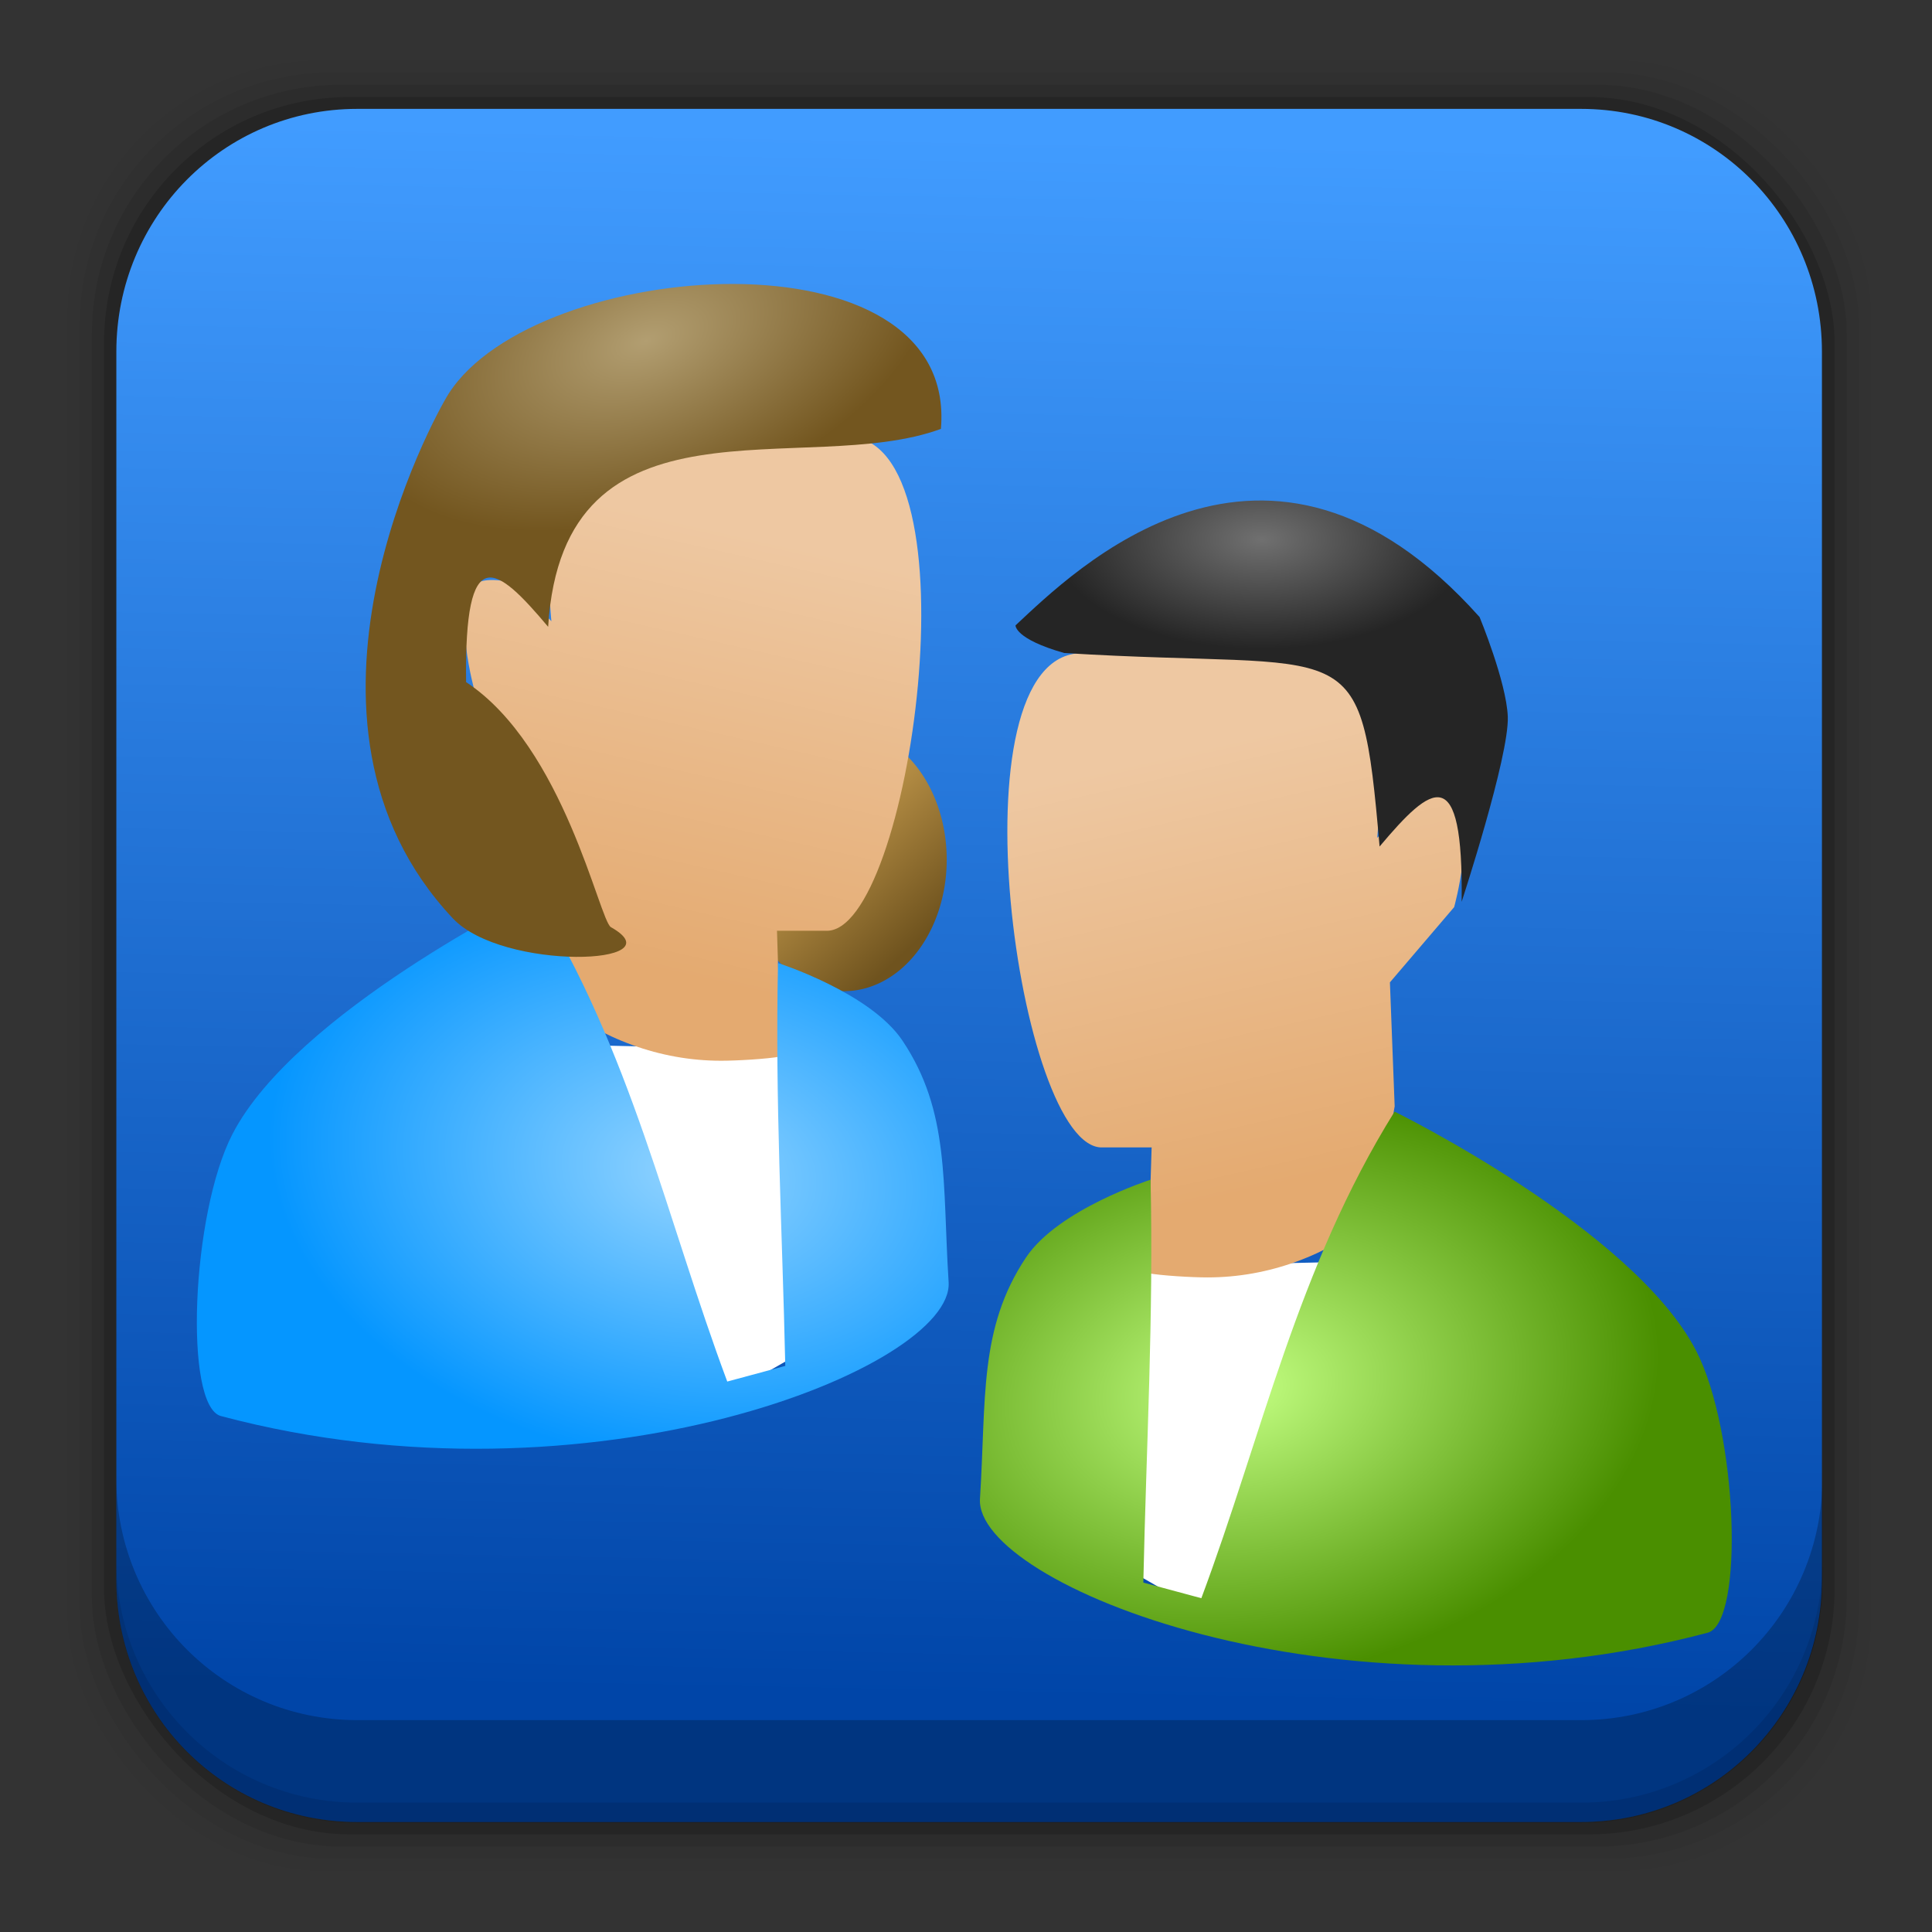 <?xml version="1.0" encoding="UTF-8" standalone="no"?>
<!-- Created with Inkscape (http://www.inkscape.org/) -->

<svg
   xmlns:dc="http://purl.org/dc/elements/1.1/"
   xmlns:cc="http://creativecommons.org/ns#"
   xmlns:rdf="http://www.w3.org/1999/02/22-rdf-syntax-ns#"
   xmlns:svg="http://www.w3.org/2000/svg"
   xmlns="http://www.w3.org/2000/svg"
   xmlns:xlink="http://www.w3.org/1999/xlink"
   xmlns:sodipodi="http://sodipodi.sourceforge.net/DTD/sodipodi-0.dtd"
   xmlns:inkscape="http://www.inkscape.org/namespaces/inkscape"
   id="svg2"
   height="96"
   width="96"
   version="1.1"
   inkscape:version="0.48.5 r10040"
   sodipodi:docname="amsn.svg">
  <rect width="100%" height="100%" fill="#333333" stroke="none"/>
  <sodipodi:namedview
     pagecolor="#ffffff"
     bordercolor="#666666"
     borderopacity="1"
     objecttolerance="10"
     gridtolerance="10"
     guidetolerance="10"
     inkscape:pageopacity="0"
     inkscape:pageshadow="2"
     inkscape:window-width="1366"
     inkscape:window-height="721"
     id="namedview180"
     showgrid="false"
     inkscape:zoom="3.4766083"
     inkscape:cx="53.313245"
     inkscape:cy="52.686003"
     inkscape:window-x="-2"
     inkscape:window-y="24"
     inkscape:window-maximized="1"
     inkscape:current-layer="svg2" />
  <defs
     id="defs4">
    <linearGradient
       id="linearGradient3700-09">
      <stop
         id="stop3702-67"
         stop-color="#70a83e"
         offset="0" />
      <stop
         id="stop3704-18"
         stop-color="#9fd058"
         offset="1" />
    </linearGradient>
    <filter
       id="filter3174"
       color-interpolation-filters="sRGB">
      <feGaussianBlur
         id="feGaussianBlur3176"
         stdDeviation="1.71" />
    </filter>
    <linearGradient
       id="ButtonShadow-5"
       x1="45.448"
       gradientUnits="userSpaceOnUse"
       y1="92.54"
       gradientTransform="scale(1.006 .994)"
       x2="45.448"
       y2="7.016">
      <stop
         id="stop3750-1"
         offset="0" />
      <stop
         id="stop3752-6"
         stop-opacity=".588"
         offset="1" />
    </linearGradient>
    <clipPath
       id="clipPath5556">
      <path
         id="path5558"
         d="m139.68 2.99c-4.511 0-8.171 3.441-8.527 7.858 3.528 0.024 6.384 2.895 6.384 6.429 0 3.549-2.88 6.429-6.429 6.429v10.001c3.549 0 6.429 2.88 6.429 6.429s-2.88 6.429-6.429 6.429v10.001c3.549 0 6.429 2.88 6.429 6.429s-2.88 6.429-6.429 6.429v10.001c3.549 0 6.429 2.88 6.429 6.429s-2.88 6.429-6.429 6.429v10.001c3.549-0 6.429 2.88 6.429 6.429 0 3.534-2.856 6.405-6.384 6.429 0.357 4.417 4.016 7.858 8.527 7.858 0-3.549 2.88-6.429 6.429-6.429 3.549 0 6.429 2.88 6.429 6.429h10.001c0-3.549 2.88-6.429 6.429-6.429s6.429 2.88 6.429 6.429h10.001c0-3.549 2.88-6.429 6.429-6.429s6.429 2.88 6.429 6.429h10.001c0-3.549 2.88-6.429 6.429-6.429 3.549 0 6.429 2.88 6.429 6.429h10.001c-0-3.549 2.88-6.429 6.429-6.429 3.503 0 6.357 2.809 6.429 6.295 3.841-0.636 6.781-3.782 7.099-7.724-3.528-0.024-6.384-2.895-6.384-6.429 0-3.549 2.88-6.429 6.429-6.429v-10.001c-3.549 0-6.429-2.88-6.429-6.429s2.88-6.429 6.429-6.429v-10.001c-3.549 0-6.429-2.88-6.429-6.429s2.88-6.429 6.429-6.429v-10.001c-3.549 0-6.429-2.88-6.429-6.429s2.88-6.429 6.429-6.429v-10.001c-3.549 0-6.429-2.88-6.429-6.429 0-3.534 2.856-6.405 6.384-6.429-0.318-3.942-3.258-7.088-7.099-7.724-0.072 3.486-2.926 6.295-6.429 6.295-3.549 0-6.429-2.88-6.429-6.429h-10.001c0 3.549-2.88 6.429-6.429 6.429s-6.429-2.88-6.429-6.429h-10.001c0 3.549-2.88 6.429-6.429 6.429-3.549 0-6.429-2.88-6.429-6.429h-10.001c0 3.549-2.88 6.429-6.429 6.429s-6.429-2.88-6.429-6.429h-10.001c0 3.549-2.88 6.429-6.429 6.429s-6.429-2.88-6.429-6.429z"
         fill="#f0f" />
    </clipPath>
    <filter
       id="filter3174-2"
       color-interpolation-filters="sRGB">
      <feGaussianBlur
         id="feGaussianBlur3176-2"
         stdDeviation="1.71" />
    </filter>
    <filter
       id="filter3174-20"
       color-interpolation-filters="sRGB">
      <feGaussianBlur
         id="feGaussianBlur3176-9"
         stdDeviation="1.71" />
    </filter>
    <clipPath
       id="clipPath3613-27">
      <rect
         id="rect3615-58"
         rx="6"
         ry="6"
         height="84"
         width="84"
         y="6"
         x="6"
         fill="#fff" />
    </clipPath>
    <linearGradient
       id="linearGradient3613-94"
       x1="48"
       gradientUnits="userSpaceOnUse"
       y1="20.221"
       x2="48"
       y2="138.66">
      <stop
         id="stop3739-84"
         stop-color="#fff"
         offset="0" />
      <stop
         id="stop3741-164"
         stop-color="#fff"
         stop-opacity="0"
         offset="1" />
    </linearGradient>
    <filter
       id="filter3794-787"
       height="1.384"
       width="1.384"
       color-interpolation-filters="sRGB"
       y="-.192"
       x="-.192">
      <feGaussianBlur
         id="feGaussianBlur3796-94"
         stdDeviation="5.28" />
    </filter>
    <filter
       id="filter3174-6"
       color-interpolation-filters="sRGB">
      <feGaussianBlur
         id="feGaussianBlur3176-5"
         stdDeviation="1.71" />
    </filter>
    <filter
       id="filter3174-3"
       color-interpolation-filters="sRGB">
      <feGaussianBlur
         id="feGaussianBlur3176-0"
         stdDeviation="1.71" />
    </filter>
    <radialGradient
       id="radialGradient5978-1"
       cx="63.335"
       gradientUnits="userSpaceOnUse"
       cy="63.28"
       r="1.74"
       gradientTransform="matrix(0.644 -0 0 0.644 22.699 22.756)">
      <stop
         id="stop5962-7-7"
         stop-color="#c1c1c1"
         offset="0" />
      <stop
         id="stop5964-4-1"
         stop-color="#3f3f3f"
         offset="1" />
    </radialGradient>
    <linearGradient
       id="linearGradient5976-3"
       x1="59"
       gradientUnits="userSpaceOnUse"
       y1="88"
       x2="69"
       y2="88">
      <stop
         id="stop5946-9-5"
         stop-color="#f0f0f0"
         offset="0" />
      <stop
         id="stop5952-4-9"
         stop-color="#e6e6e6"
         offset=".5" />
      <stop
         id="stop5954-4-7"
         stop-color="#d2d2d2"
         offset=".5" />
      <stop
         id="stop5948-6-2"
         stop-color="#bebebe"
         offset="1" />
    </linearGradient>
    <linearGradient
       id="linearGradient5974-7"
       x1="59"
       gradientUnits="userSpaceOnUse"
       y1="40"
       x2="69"
       y2="40">
      <stop
         id="stop5934-3-2"
         stop-color="#ff7c53"
         offset="0" />
      <stop
         id="stop5940-1-4"
         stop-color="#f21919"
         offset=".5" />
      <stop
         id="stop5942-5-4"
         stop-color="#db1414"
         offset=".5" />
      <stop
         id="stop5936-2-5"
         stop-color="#9b1818"
         offset="1" />
    </linearGradient>
    <radialGradient
       id="radialGradient6260-3"
       cx="64"
       gradientUnits="userSpaceOnUse"
       cy="64"
       r="37"
       gradientTransform="matrix(0.73,0,0,0.73,1.297,1.297)">
      <stop
         id="stop6224-0"
         stop-color="#fff"
         offset="0" />
      <stop
         id="stop6226-00"
         stop-color="#fff"
         stop-opacity=".627"
         offset="1" />
    </radialGradient>
    <linearGradient
       id="linearGradient4162"
       x1="49.428"
       gradientUnits="userSpaceOnUse"
       y1="83.553"
       x2="49.428"
       y2="-18.667">
      <stop
         id="stop4158"
         offset="0" />
      <stop
         id="stop4160"
         stop-opacity="0"
         offset="1" />
    </linearGradient>
    <filter
       id="filter4123"
       height="1.288"
       width="1.288"
       color-interpolation-filters="sRGB"
       y="-0.144"
       x="-0.144">
      <feGaussianBlur
         id="feGaussianBlur4125"
         stdDeviation="3.96" />
    </filter>
    <clipPath
       id="clipPath3613-377">
      <rect
         id="rect3615-61"
         rx="6"
         ry="6"
         height="84"
         width="84"
         y="6"
         x="6"
         fill="#fff" />
    </clipPath>
    <filter
       id="filter3174-28"
       color-interpolation-filters="sRGB">
      <feGaussianBlur
         id="feGaussianBlur3176-1"
         stdDeviation="1.71" />
    </filter>
    <clipPath
       id="clipPath3613-58">
      <rect
         id="rect3615-0"
         rx="6"
         ry="6"
         height="84"
         width="84"
         y="6"
         x="6"
         fill="#fff" />
    </clipPath>
    <filter
       id="filter3794-58"
       height="1.384"
       width="1.384"
       color-interpolation-filters="sRGB"
       y="-.192"
       x="-.192">
      <feGaussianBlur
         id="feGaussianBlur3796-24"
         stdDeviation="5.28" />
    </filter>
    <filter
       id="filter3174-288"
       color-interpolation-filters="sRGB">
      <feGaussianBlur
         id="feGaussianBlur3176-16"
         stdDeviation="1.71" />
    </filter>
    <filter
       id="filter3174-4"
       color-interpolation-filters="sRGB">
      <feGaussianBlur
         id="feGaussianBlur3176-4"
         stdDeviation="1.71" />
    </filter>
    <filter
       id="filter3174-5"
       color-interpolation-filters="sRGB">
      <feGaussianBlur
         id="feGaussianBlur3176-7"
         stdDeviation="1.71" />
    </filter>
    <filter
       id="filter3174-1"
       color-interpolation-filters="sRGB">
      <feGaussianBlur
         id="feGaussianBlur3176-8"
         stdDeviation="1.71" />
    </filter>
    <filter
       id="filter3174-10"
       color-interpolation-filters="sRGB">
      <feGaussianBlur
         id="feGaussianBlur3176-03"
         stdDeviation="1.71" />
    </filter>
    <filter
       id="filter3174-50"
       color-interpolation-filters="sRGB">
      <feGaussianBlur
         id="feGaussianBlur3176-53"
         stdDeviation="1.71" />
    </filter>
    <filter
       id="filter3174-7"
       color-interpolation-filters="sRGB">
      <feGaussianBlur
         id="feGaussianBlur3176-46"
         stdDeviation="1.71" />
    </filter>
    <filter
       id="filter3174-9"
       color-interpolation-filters="sRGB">
      <feGaussianBlur
         id="feGaussianBlur3176-94"
         stdDeviation="1.71" />
    </filter>
    <filter
       id="filter3174-31"
       color-interpolation-filters="sRGB">
      <feGaussianBlur
         id="feGaussianBlur3176-6"
         stdDeviation="1.71" />
    </filter>
    <linearGradient
       id="linearGradient3688-7-7-0"
       inkscape:collect="always">
      <stop
         id="stop3690-4-2-9"
         offset="0"
         style="stop-color:#e4aa70;stop-opacity:1" />
      <stop
         id="stop3692-2-3-6"
         offset="1"
         style="stop-color:#eec8a2;stop-opacity:1" />
    </linearGradient>
    <linearGradient
       id="linearGradient3704-1-2-2">
      <stop
         id="stop3706-9-4-8"
         offset="0"
         style="stop-color:#c3ff82;stop-opacity:1;" />
      <stop
         id="stop3708-6-0-8"
         offset="1"
         style="stop-color:#4a8f00;stop-opacity:1;" />
    </linearGradient>
    <linearGradient
       id="linearGradient3659-1-4-6">
      <stop
         id="stop3661-7-8-5"
         offset="0"
         style="stop-color:#707070;stop-opacity:1;" />
      <stop
         id="stop3663-8-7-7"
         offset="1"
         style="stop-color:#252525;stop-opacity:1;" />
    </linearGradient>
    <linearGradient
       id="linearGradient4277-6"
       inkscape:collect="always">
      <stop
         id="stop4279-5"
         offset="0"
         style="stop-color:#6f531e;stop-opacity:1;" />
      <stop
         id="stop4281-4"
         offset="1"
         style="stop-color:#d1a554;stop-opacity:1" />
    </linearGradient>
    <linearGradient
       id="linearGradient3688-7-5">
      <stop
         id="stop3690-4-0"
         offset="0"
         style="stop-color:#e4aa70;stop-opacity:1" />
      <stop
         id="stop3692-2-7"
         offset="1"
         style="stop-color:#eec8a2;stop-opacity:1" />
    </linearGradient>
    <linearGradient
       id="linearGradient3704-1-28">
      <stop
         id="stop3706-9-42"
         offset="0"
         style="stop-color:#91d3ff;stop-opacity:1;" />
      <stop
         id="stop3708-6-5"
         offset="1"
         style="stop-color:#0596ff;stop-opacity:1;" />
    </linearGradient>
    <linearGradient
       id="linearGradient3659-1-6-7"
       inkscape:collect="always">
      <stop
         id="stop3661-7-1-4"
         offset="0"
         style="stop-color:#b29e71;stop-opacity:1" />
      <stop
         id="stop3663-8-2-9"
         offset="1"
         style="stop-color:#73561f;stop-opacity:1" />
    </linearGradient>
    <linearGradient
       id="linearGradient2299">
      <stop
         id="stop2301"
         style="stop-color:#419cff;stop-opacity:1;"
         offset="0" />
      <stop
         id="stop2303"
         style="stop-color:#0045a8;stop-opacity:1;"
         offset="1" />
    </linearGradient>
    <linearGradient
       inkscape:collect="always"
       xlink:href="#ButtonShadow-5"
       id="linearGradient4080"
       gradientUnits="userSpaceOnUse"
       gradientTransform="scale(1.006,0.994)"
       x1="45.448"
       y1="92.54"
       x2="45.448"
       y2="7.016" />
    <linearGradient
       inkscape:collect="always"
       xlink:href="#ButtonShadow-5"
       id="linearGradient4082"
       gradientUnits="userSpaceOnUse"
       gradientTransform="scale(1.006,0.994)"
       x1="45.448"
       y1="92.54"
       x2="45.448"
       y2="7.016" />
    <linearGradient
       inkscape:collect="always"
       xlink:href="#ButtonShadow-5"
       id="linearGradient4084"
       gradientUnits="userSpaceOnUse"
       gradientTransform="scale(1.006,0.994)"
       x1="45.448"
       y1="92.54"
       x2="45.448"
       y2="7.016" />
    <linearGradient
       inkscape:collect="always"
       xlink:href="#ButtonShadow-5"
       id="linearGradient4086"
       gradientUnits="userSpaceOnUse"
       gradientTransform="scale(1.006,0.994)"
       x1="45.448"
       y1="92.54"
       x2="45.448"
       y2="7.016" />
    <linearGradient
       inkscape:collect="always"
       xlink:href="#linearGradient3613-94"
       id="linearGradient4088"
       gradientUnits="userSpaceOnUse"
       x1="48"
       y1="20.221"
       x2="48"
       y2="138.66" />
    <linearGradient
       inkscape:collect="always"
       xlink:href="#ButtonShadow-5"
       id="linearGradient4090"
       gradientUnits="userSpaceOnUse"
       gradientTransform="scale(1.006,0.994)"
       x1="45.448"
       y1="92.54"
       x2="45.448"
       y2="7.016" />
    <linearGradient
       inkscape:collect="always"
       xlink:href="#ButtonShadow-5"
       id="linearGradient4092"
       gradientUnits="userSpaceOnUse"
       gradientTransform="scale(1.006,0.994)"
       x1="45.448"
       y1="92.54"
       x2="45.448"
       y2="7.016" />
    <linearGradient
       inkscape:collect="always"
       xlink:href="#linearGradient3613-94"
       id="linearGradient4094"
       gradientUnits="userSpaceOnUse"
       x1="48"
       y1="20.221"
       x2="48"
       y2="138.66" />
    <linearGradient
       inkscape:collect="always"
       xlink:href="#linearGradient5974-7"
       id="linearGradient4096"
       gradientUnits="userSpaceOnUse"
       x1="59"
       y1="40"
       x2="69"
       y2="40" />
    <linearGradient
       inkscape:collect="always"
       xlink:href="#linearGradient5976-3"
       id="linearGradient4098"
       gradientUnits="userSpaceOnUse"
       x1="59"
       y1="88"
       x2="69"
       y2="88" />
    <radialGradient
       inkscape:collect="always"
       xlink:href="#radialGradient5978-1"
       id="radialGradient4100"
       gradientUnits="userSpaceOnUse"
       gradientTransform="matrix(0.644,-1.4509e-6,1.4509e-6,0.644,22.699,22.756)"
       cx="63.335"
       cy="63.28"
       r="1.74" />
    <linearGradient
       inkscape:collect="always"
       xlink:href="#linearGradient5974-7"
       id="linearGradient4102"
       gradientUnits="userSpaceOnUse"
       x1="59"
       y1="40"
       x2="69"
       y2="40" />
    <linearGradient
       inkscape:collect="always"
       xlink:href="#linearGradient5976-3"
       id="linearGradient4104"
       gradientUnits="userSpaceOnUse"
       x1="59"
       y1="88"
       x2="69"
       y2="88" />
    <radialGradient
       inkscape:collect="always"
       xlink:href="#radialGradient5978-1"
       id="radialGradient4106"
       gradientUnits="userSpaceOnUse"
       gradientTransform="matrix(0.644,-1.4509e-6,1.4509e-6,0.644,22.699,22.756)"
       cx="63.335"
       cy="63.28"
       r="1.74" />
    <linearGradient
       inkscape:collect="always"
       xlink:href="#ButtonShadow-5"
       id="linearGradient4108"
       gradientUnits="userSpaceOnUse"
       gradientTransform="scale(1.006,0.994)"
       x1="45.448"
       y1="92.54"
       x2="45.448"
       y2="7.016" />
    <linearGradient
       inkscape:collect="always"
       xlink:href="#linearGradient3613-94"
       id="linearGradient4110"
       gradientUnits="userSpaceOnUse"
       x1="48"
       y1="20.221"
       x2="48"
       y2="138.66" />
    <linearGradient
       inkscape:collect="always"
       xlink:href="#ButtonShadow-5"
       id="linearGradient4112"
       gradientUnits="userSpaceOnUse"
       gradientTransform="scale(1.006,0.994)"
       x1="45.448"
       y1="92.54"
       x2="45.448"
       y2="7.016" />
    <linearGradient
       inkscape:collect="always"
       xlink:href="#ButtonShadow-5"
       id="linearGradient4114"
       gradientUnits="userSpaceOnUse"
       gradientTransform="scale(1.006,0.994)"
       x1="45.448"
       y1="92.54"
       x2="45.448"
       y2="7.016" />
    <linearGradient
       inkscape:collect="always"
       xlink:href="#ButtonShadow-5"
       id="linearGradient4116"
       gradientUnits="userSpaceOnUse"
       gradientTransform="scale(1.006,0.994)"
       x1="45.448"
       y1="92.54"
       x2="45.448"
       y2="7.016" />
    <linearGradient
       inkscape:collect="always"
       xlink:href="#ButtonShadow-5"
       id="linearGradient4118"
       gradientUnits="userSpaceOnUse"
       gradientTransform="scale(1.006,0.994)"
       x1="45.448"
       y1="92.54"
       x2="45.448"
       y2="7.016" />
    <linearGradient
       inkscape:collect="always"
       xlink:href="#ButtonShadow-5"
       id="linearGradient4120"
       gradientUnits="userSpaceOnUse"
       gradientTransform="scale(1.006,0.994)"
       x1="45.448"
       y1="92.54"
       x2="45.448"
       y2="7.016" />
    <linearGradient
       inkscape:collect="always"
       xlink:href="#ButtonShadow-5"
       id="linearGradient4122"
       gradientUnits="userSpaceOnUse"
       gradientTransform="scale(1.006,0.994)"
       x1="45.448"
       y1="92.54"
       x2="45.448"
       y2="7.016" />
    <linearGradient
       inkscape:collect="always"
       xlink:href="#ButtonShadow-5"
       id="linearGradient4124"
       gradientUnits="userSpaceOnUse"
       gradientTransform="scale(1.006,0.994)"
       x1="45.448"
       y1="92.54"
       x2="45.448"
       y2="7.016" />
    <linearGradient
       inkscape:collect="always"
       xlink:href="#ButtonShadow-5"
       id="linearGradient4126"
       gradientUnits="userSpaceOnUse"
       gradientTransform="scale(1.006,0.994)"
       x1="45.448"
       y1="92.54"
       x2="45.448"
       y2="7.016" />
    <linearGradient
       inkscape:collect="always"
       xlink:href="#linearGradient3700-09"
       id="linearGradient4212"
       gradientUnits="userSpaceOnUse"
       gradientTransform="translate(-169.06,11.84)"
       x1="48"
       y1="90"
       x2="48"
       y2="5.988" />
    <linearGradient
       inkscape:collect="always"
       xlink:href="#linearGradient3700-09"
       id="linearGradient4215"
       gradientUnits="userSpaceOnUse"
       gradientTransform="translate(-169.06,11.84)"
       x1="48"
       y1="90"
       x2="48"
       y2="5.988" />
    <linearGradient
       inkscape:collect="always"
       xlink:href="#linearGradient2299"
       id="linearGradient4225"
       gradientUnits="userSpaceOnUse"
       gradientTransform="matrix(1.107,0,0,1.07,-5.658,-5.03)"
       x1="66.006"
       y1="11.291"
       x2="64.536"
       y2="83.937" />
    <linearGradient
       inkscape:collect="always"
       xlink:href="#linearGradient4277-6"
       id="linearGradient4303"
       gradientUnits="userSpaceOnUse"
       x1="20.5"
       y1="27.071"
       x2="16.929"
       y2="22.929" />
    <radialGradient
       inkscape:collect="always"
       xlink:href="#linearGradient3659-1-6-7"
       id="radialGradient4316"
       gradientUnits="userSpaceOnUse"
       gradientTransform="matrix(-1.554,0.535,-0.261,-0.882,55.015,17.8)"
       cx="13.244"
       cy="9.007"
       fx="13.244"
       fy="9.007"
       r="9.175" />
    <radialGradient
       inkscape:collect="always"
       xlink:href="#linearGradient3704-1-28"
       id="radialGradient4339"
       gradientUnits="userSpaceOnUse"
       gradientTransform="matrix(-0.109,0.943,1.358,0.183,-16.214,22.585)"
       cx="30.134"
       cy="39.571"
       fx="30.134"
       fy="39.571"
       r="15.311" />
    <linearGradient
       inkscape:collect="always"
       xlink:href="#linearGradient3688-7-5"
       id="linearGradient4342"
       gradientUnits="userSpaceOnUse"
       x1="25.4"
       y1="27.961"
       x2="22.039"
       y2="11.961"
       gradientTransform="matrix(-1.261,0,0,1.36,66.466,10.638)" />
    <radialGradient
       inkscape:collect="always"
       xlink:href="#linearGradient3659-1-4-6"
       id="radialGradient4364"
       gradientUnits="userSpaceOnUse"
       gradientTransform="matrix(4.8701806e-8,0.533,-1.018,1.0809045e-7,69.413,13.591)"
       cx="24.794"
       cy="6.602"
       fx="24.794"
       fy="6.602"
       r="10.198" />
    <radialGradient
       inkscape:collect="always"
       xlink:href="#linearGradient3704-1-2-2"
       id="radialGradient4368"
       gradientUnits="userSpaceOnUse"
       gradientTransform="matrix(0.109,0.943,-1.358,0.183,112.045,33.351)"
       cx="30.134"
       cy="39.571"
       fx="30.134"
       fy="39.571"
       r="15.311" />
    <linearGradient
       inkscape:collect="always"
       xlink:href="#linearGradient3688-7-7-0"
       id="linearGradient4371"
       gradientUnits="userSpaceOnUse"
       x1="25.4"
       y1="27.961"
       x2="22.039"
       y2="11.961"
       gradientTransform="matrix(1.261,0,0,1.36,29.365,21.403)" />
  </defs>
  <g
     id="g5523"
     transform="translate(0,-956.36)">
    <rect
       style="fill-opacity:0.02"
       x="3.353"
       y="959.35"
       width="89.624"
       height="89.978"
       ry="12.724"
       id="rect5263-0" />
    <rect
       style="fill-opacity:0.039"
       x="3.959"
       y="959.96"
       width="88.413"
       height="88.762"
       ry="12.552"
       id="rect5261-6" />
    <rect
       style="fill-opacity:0.078"
       x="4.564"
       y="960.57"
       width="87.202"
       height="87.546"
       ry="12.38"
       id="rect5259-9" />
    <rect
       style="fill-opacity:0.157"
       x="5.17"
       y="961.18"
       width="85.991"
       height="86.33"
       ry="12.208"
       id="rect5257-5" />
  </g>
  <path
     inkscape:connector-curvature="0"
     style="fill:url(#linearGradient4225);fill-opacity:1"
     d="m 17.75,5.41 c -6.642,0 -11.969,5.395 -11.969,12.062 v 61.031 c 0,6.668 5.327,12.031 11.969,12.031 h 60.812 c 6.642,0 11.969,-5.363 11.969,-12.031 V 17.472 C 90.531,10.804 85.204,5.41 78.562,5.41 H 17.75 z"
     id="path22715" />
  <path
     style="fill-opacity:0.098"
     inkscape:connector-curvature="0"
     d="m 5.776,77.54 v 1.013 c 0,6.668 5.343,12.032 11.985,12.032 h 60.809 c 6.642,0 11.985,-5.364 11.985,-12.032 V 77.54 c 0,6.668 -5.343,12.032 -11.985,12.032 h -60.809 c -6.642,0 -11.985,-5.364 -11.985,-12.032 z"
     id="path5252-0" />
  <rect
     style="fill:none;display:none"
     x="-369.64"
     y="15.32"
     width="107.79"
     height="107.79"
     display="none"
     id="rect4772" />
  <g
     style="display:none"
     transform="matrix(0.211,0,0,0.211,-369.68,15.27)"
     display="none"
     id="g4788" />
  <g
     style="display:none"
     transform="matrix(0.211,0,0,0.211,-369.68,15.27)"
     display="none"
     id="g4806">
    <g
       style="display:inline"
       display="inline"
       id="g4808">
      <path
         style="fill:#050505;display:none"
         inkscape:connector-curvature="0"
         display="none"
         d="m 349.1,256.65 c -0.265,-0.254 37.637,27.605 39.421,25.012 6.362,-9.252 82.046,-93.137 84.784,-116.24 0.242,-2.003 -0.516,-4.096 -0.516,-4.096 0,0 -1.19,-0.144 -6.325,-4.314 -2.692,-2.192 -5.483,-4.581 -5.483,-4.581 -16.054,0.998 -57.885,41.559 -111.06,103.57"
         id="path4810" />
    </g>
  </g>
  <g
     transform="matrix(0.211,0,0,0.211,-369.68,15.27)"
     id="g4796" />
  <rect
     style="fill:url(#linearGradient4215);display:none"
     x="-163.06"
     y="17.84"
     display="none"
     width="84"
     height="84"
     ry="6"
     rx="6"
     id="rect3873" />
  <rect
     style="fill:url(#linearGradient4212);display:none"
     x="-163.06"
     y="17.84"
     display="none"
     width="84"
     height="84"
     ry="6"
     rx="6"
     id="rect3880" />
  <g
     style="display:none"
     transform="translate(275.39,147.84)"
     display="none"
     id="layer2">
    <rect
       style="opacity:0.9;fill:url(#linearGradient4080);filter:url(#filter3174)"
       x="5"
       y="7"
       width="86"
       height="85"
       ry="6"
       rx="6"
       id="rect3745" />
  </g>
  <g
     style="display:none"
     transform="translate(143.17,-40.32)"
     display="none"
     id="layer2-9">
    <path
       inkscape:connector-curvature="0"
       style="opacity:0.9;fill:url(#linearGradient4082);display:inline;filter:url(#filter3174-2)"
       display="inline"
       d="m 11,7 c -2.884,0 -5.26,2.014 -5.844,4.719 2.509,0.034 4.531,2.077 4.531,4.594 0,2.537 -2.056,4.594 -4.594,4.594 -0.031,0 -0.062,6.28e-4 -0.094,0 v 7.156 c 0.031,-6.28e-4 0.062,0 0.094,0 2.537,0 4.594,2.056 4.594,4.594 0,2.537 -2.056,4.594 -4.594,4.594 -0.031,0 -0.062,6.28e-4 -0.094,0 v 7.156 c 0.031,-6.28e-4 0.062,0 0.094,0 2.537,0 4.594,2.056 4.594,4.594 0,2.537 -2.056,4.594 -4.594,4.594 -0.031,0 -0.062,6.28e-4 -0.094,0 l 2e-4,7.156 c 0.031,-6.28e-4 0.062,0 0.094,0 2.537,0 4.594,2.056 4.594,4.594 0,2.537 -2.056,4.594 -4.594,4.594 -0.031,0 -0.062,6.28e-4 -0.094,0 v 7.156 c 0.031,-6.28e-4 0.062,0 0.094,0 2.537,-4e-6 4.594,2.056 4.594,4.594 0,2.537 -2.056,4.594 -4.594,4.594 -0.031,0 -0.062,6.28e-4 -0.094,0 0.144,3.193 2.769,5.718 6,5.718 h 0.219 c -6.28e-4,-0.031 0,-0.062 0,-0.094 0,-2.537 2.056,-4.594 4.594,-4.594 2.537,0 4.594,2.056 4.594,4.594 0,0.031 6.28e-4,0.062 0,0.094 h 7.156 c -6.28e-4,-0.031 0,-0.062 0,-0.094 0,-2.537 2.056,-4.594 4.594,-4.594 2.537,0 4.594,2.056 4.594,4.594 0,0.031 6.28e-4,0.062 0,0.094 h 7.156 c -6.28e-4,-0.031 0,-0.062 0,-0.094 0,-2.537 2.056,-4.594 4.594,-4.594 2.537,0 4.594,2.056 4.594,4.594 0,0.031 6.28e-4,0.062 0,0.094 h 7.155 c -6.28e-4,-0.031 0,-0.062 0,-0.094 0,-2.537 2.056,-4.594 4.594,-4.594 2.537,0 4.594,2.056 4.594,4.594 0,0.031 6.28e-4,0.062 0,0.094 h 7.156 c -6.28e-4,-0.031 0,-0.062 0,-0.094 -5e-6,-2.537 2.056,-4.594 4.594,-4.594 2.537,0 4.594,2.056 4.594,4.594 0,0.01 7e-5,0.021 0,0.031 2.865,-0.366 5.086,-2.722 5.219,-5.656 -0.031,6.28e-4 -0.062,0 -0.094,0 -2.537,-3e-6 -4.594,-2.056 -4.594,-4.594 0,-2.537 2.056,-4.594 4.594,-4.594 0.031,0 0.062,-6.28e-4 0.094,0 v -7.156 c -0.031,6.28e-4 -0.062,0 -0.094,0 -2.537,10e-7 -4.594,-2.056 -4.594,-4.594 0,-2.537 2.056,-4.594 4.594,-4.594 0.031,0 0.062,-6.28e-4 0.094,0 V 53.593 c -0.031,6.28e-4 -0.062,0 -0.094,0 -2.537,10e-7 -4.594,-2.056 -4.594,-4.594 0,-2.537 2.056,-4.594 4.594,-4.594 0.031,0 0.062,-6.28e-4 0.094,0 v -7.155 c -0.031,6.28e-4 -0.062,0 -0.094,0 -2.537,10e-7 -4.594,-2.056 -4.594,-4.594 0,-2.537 2.056,-4.594 4.594,-4.594 0.031,0 0.062,-6.28e-4 0.094,0 v -7.156 c -0.031,6.28e-4 -0.062,0 -0.094,0 -2.537,10e-7 -4.594,-2.056 -4.594,-4.594 0,-2.517 2.023,-4.56 4.531,-4.594 -0.537,-2.49 -2.58,-4.401 -5.156,-4.688 -0.429,2.094 -2.28,3.656 -4.5,3.656 -2.231,0 -4.083,-1.579 -4.5,-3.688 h -7.344 c -0.417,2.109 -2.269,3.688 -4.5,3.688 -2.231,0 -4.083,-1.579 -4.5,-3.688 h -7.344 c -0.416,2.109 -2.268,3.688 -4.499,3.688 -2.231,0 -4.083,-1.579 -4.5,-3.688 h -7.344 c -0.417,2.109 -2.269,3.688 -4.5,3.688 -2.231,0 -4.083,-1.579 -4.5,-3.688 h -7.344 c -0.417,2.109 -2.269,3.688 -4.5,3.688 -2.231,0 -4.083,-1.579 -4.5,-3.688 h -0.312 z"
       id="rect3745-2" />
  </g>
  <g
     style="display:none"
     transform="translate(143.17,-40.32)"
     display="none"
     id="layer4">
    <g
       style="opacity:0.4;display:inline"
       display="inline"
       transform="matrix(0.7,0,0,0.7,-85.768,3.907)"
       clip-path="url(#clipPath5556)"
       id="g4297">
      <g
         transform="translate(85.721,-20.002)"
         id="g5547">
        <path
           style="display:inline"
           inkscape:connector-curvature="0"
           display="inline"
           d="M 78.328,146.13 C 102.98,141.51 119.27,117.75 114.65,93.095 110.04,68.443 86.247,52.188 61.596,56.806 36.945,61.424 20.684,85.181 25.302,109.83 c 4.618,24.651 28.376,40.912 53.027,36.295 z m -0.276,-1.474 c -23.853,4.46 -46.808,-11.25 -51.276,-35.1 -4.468,-23.857 11.243,-46.812 35.096,-51.28 23.853,-4.468 46.839,11.237 51.307,35.091 4.468,23.853 -11.274,46.814 -35.127,51.282 z"
           id="path4086" />
        <path
           style="display:inline"
           inkscape:connector-curvature="0"
           display="inline"
           d="M 76.058,133.99 C 93.999,130.63 105.85,113.31 102.49,95.374 99.13,77.433 81.817,65.602 63.876,68.963 45.935,72.324 34.1,89.614 37.461,107.56 c 3.361,17.941 20.656,29.798 38.597,26.437 z m -0.279,-1.489 c -17.143,3.211 -33.64,-8.08 -36.852,-25.223 -3.211,-17.143 8.08,-33.64 25.223,-36.852 17.143,-3.211 33.663,8.076 36.874,25.219 3.211,17.143 -8.102,33.644 -25.246,36.856 z"
           id="path4088" />
        <path
           style="fill:none;display:inline"
           inkscape:connector-curvature="0"
           display="inline"
           transform="matrix(-0.773,0.145,-0.145,-0.773,112.48,175.15)"
           d="m 80.565,102.03 a 44.7,44.7 0 1 1 -89.399,0 44.7,44.7 0 1 1 89.399,0 z"
           id="path4090" />
        <g
           transform="matrix(1.1,-0.869,0.869,1.1,-60.967,18.73)"
           id="g4118">
          <path
             style="display:inline"
             inkscape:connector-curvature="0"
             display="inline"
             transform="matrix(1.561,0.418,-0.418,1.561,33.235,-70.873)"
             d="m 29.682,99.378 -2.327,1.842 0.985,2.832 -2.47,-1.644 -2.389,1.812 0.8,-2.857 -2.461,-1.712 2.965,-0.122 0.868,-2.87 1.032,2.782 z"
             id="path4102" />
          <path
             style="display:inline"
             inkscape:connector-curvature="0"
             display="inline"
             transform="matrix(1.561,0.418,-0.418,1.561,47.387,-67.081)"
             d="m 29.682,99.378 -2.327,1.842 0.985,2.832 -2.47,-1.644 -2.389,1.812 0.8,-2.857 -2.461,-1.712 2.965,-0.122 0.868,-2.87 1.032,2.782 z"
             id="path4104" />
          <path
             style="display:inline"
             inkscape:connector-curvature="0"
             display="inline"
             transform="matrix(1.561,0.418,-0.418,1.561,36.915,-57.344)"
             d="m 29.682,99.378 -2.327,1.842 0.985,2.832 -2.47,-1.644 -2.389,1.812 0.8,-2.857 -2.461,-1.712 2.965,-0.122 0.868,-2.87 1.032,2.782 z"
             id="path4106" />
        </g>
      </g>
    </g>
  </g>
  <g
     style="display:none"
     transform="translate(-172.7,9.07)"
     display="none"
     id="layer2-1">
    <rect
       style="opacity:0.9;fill:url(#linearGradient4084);filter:url(#filter3174-20)"
       x="5"
       y="7"
       width="86"
       height="85"
       ry="6"
       rx="6"
       id="rect3745-1" />
  </g>
  <g
     style="display:none"
     transform="translate(-144.88,-11.31)"
     display="none"
     id="layer2-95">
    <rect
       style="opacity:0.9;fill:url(#linearGradient4086);filter:url(#filter3174-6)"
       x="5"
       y="7"
       width="86"
       height="85"
       ry="6"
       rx="6"
       id="rect3745-15" />
  </g>
  <g
     style="display:none"
     transform="translate(-144.88,-11.31)"
     display="none"
     id="layer5">
    <rect
       style="opacity:0.1;fill:url(#linearGradient4088);stroke:#ffffff;stroke-width:0.5;stroke-linecap:round;filter:url(#filter3794-787)"
       x="15"
       y="15"
       clip-path="url(#clipPath3613-27)"
       width="66"
       ry="12"
       rx="12"
       height="66"
       id="rect3171" />
  </g>
  <g
     style="display:none"
     transform="translate(79.11,118.64)"
     display="none"
     id="layer2-4">
    <rect
       style="opacity:0.9;fill:url(#linearGradient4090);filter:url(#filter3174-3)"
       x="5"
       y="7"
       width="86"
       height="85"
       ry="6"
       rx="6"
       id="rect3745-7" />
  </g>
  <path
     style="fill-opacity:0.235"
     inkscape:connector-curvature="0"
     d="m 5.776,73.44 v 5.066 c 0,6.668 5.343,12.032 11.985,12.032 h 60.809 c 6.642,0 11.985,-5.364 11.985,-12.032 V 73.44 c 0,6.668 -5.343,12.032 -11.985,12.032 h -60.809 c -6.642,0 -11.985,-5.364 -11.985,-12.032 z"
     id="rect5265-0" />
  <g
     style="display:none"
     transform="translate(-200.34,-34.11)"
     display="none"
     id="layer2-8">
    <rect
       style="opacity:0.9;fill:url(#linearGradient4092);filter:url(#filter3174-28)"
       x="5"
       y="7"
       width="86"
       height="85"
       ry="6"
       rx="6"
       id="rect3745-3" />
  </g>
  <g
     style="display:none"
     transform="translate(-200.34,-34.11)"
     display="none"
     id="layer4-6">
    <rect
       style="opacity:0.15;fill:url(#linearGradient4094);stroke:#ffffff;stroke-width:0.5;stroke-linecap:round;filter:url(#filter4123)"
       x="15"
       y="15"
       clip-path="url(#clipPath3613-377)"
       width="66"
       ry="12"
       rx="12"
       height="66"
       id="rect3171-7" />
  </g>
  <g
     style="display:none"
     transform="translate(-200.34,-34.11)"
     display="none"
     id="layer3">
    <path
       inkscape:connector-curvature="0"
       style="opacity:0.2;fill:url(#linearGradient4162);display:inline"
       display="inline"
       d="m 48,12.045 -4.846,23.198 c -0.595,0.229 -1.175,0.481 -1.726,0.787 l -10.539,-5.27 5.27,10.539 c -0.315,0.562 -0.584,1.148 -0.818,1.756 l -23.198,4.846 23.198,4.846 c 0.231,0.6 0.508,1.171 0.818,1.726 l -5.27,10.539 10.539,-5.27 c 0.556,0.31 1.126,0.587 1.726,0.818 l 4.846,23.2 4.846,-23.198 c 0.6,-0.231 1.171,-0.508 1.726,-0.818 l 10.539,5.27 -5.27,-10.539 c 0.31,-0.556 0.587,-1.126 0.818,-1.726 l 23.199,-4.847 -23.199,-4.845 c -0.234,-0.608 -0.503,-1.194 -0.818,-1.756 l 5.27,-10.539 -10.539,5.27 c -0.552,-0.307 -1.131,-0.559 -1.726,-0.788 l -4.846,-23.198 z m 0,27.045 c 4.865,-2e-6 8.813,3.947 8.813,8.813 0,4.865 -3.947,8.813 -8.813,8.813 -4.865,-2e-6 -8.813,-3.947 -8.813,-8.813 0,-4.865 3.947,-8.813 8.813,-8.813 z"
       id="path6231" />
    <path
       style="opacity:0.05;display:inline"
       inkscape:connector-curvature="0"
       display="inline"
       d="M 48,12.031 43.156,35.25 c -0.595,0.229 -1.167,0.474 -1.719,0.781 l -10.562,-5.281 5.281,10.562 c -0.315,0.562 -0.579,1.142 -0.812,1.75 l -23.188,4.844 23.188,4.844 c 0.231,0.6 0.503,1.163 0.812,1.719 l -5.281,10.531 10.563,-5.25 c 0.556,0.31 1.119,0.582 1.719,0.812 l 4.843,23.188 4.844,-23.188 c 0.6,-0.23 1.163,-0.502 1.718,-0.812 l 10.563,5.25 -5.281,-10.531 c 0.31,-0.556 0.582,-1.119 0.812,-1.719 l 23.188,-4.844 -23.188,-4.844 c -0.234,-0.608 -0.497,-1.188 -0.812,-1.75 l 5.281,-10.562 -10.563,5.281 c -0.551,-0.307 -1.123,-0.552 -1.718,-0.781 L 48,12.032 z m 0,2.031 4.438,21.281 a 0.418,0.418 0 0 0 0.25,0.281 c 0.585,0.225 1.129,0.488 1.656,0.781 a 0.418,0.418 0 0 0 0.406,0 l 9.438,-4.719 -4.719,9.438 a 0.418,0.418 0 0 0 0,0.406 c 0.304,0.542 0.585,1.095 0.812,1.688 a 0.418,0.418 0 0 0 0.281,0.25 l 21.25,4.438 -21.25,4.438 a 0.418,0.418 0 0 0 -0.281,0.25 c -0.223,0.579 -0.51,1.115 -0.812,1.656 a 0.418,0.418 0 0 0 0,0.406 l 4.718,9.407 -9.438,-4.687 a 0.418,0.418 0 0 0 -0.406,0 c -0.541,0.302 -1.077,0.59 -1.656,0.812 a 0.418,0.418 0 0 0 -0.25,0.281 l -4.438,21.25 -4.438,-21.25 a 0.418,0.418 0 0 0 -0.25,-0.281 c -0.58,-0.223 -1.115,-0.511 -1.657,-0.813 a 0.418,0.418 0 0 0 -0.406,0 l -9.438,4.688 4.719,-9.406 a 0.418,0.418 0 0 0 0,-0.406 c -0.302,-0.541 -0.59,-1.077 -0.812,-1.656 a 0.418,0.418 0 0 0 -0.281,-0.25 l -21.25,-4.438 21.25,-4.438 a 0.418,0.418 0 0 0 0.281,-0.25 c 0.228,-0.593 0.509,-1.145 0.812,-1.688 a 0.418,0.418 0 0 0 0,-0.406 l -4.718,-9.438 9.438,4.718 a 0.418,0.418 0 0 0 0.406,0 c 0.527,-0.293 1.071,-0.556 1.656,-0.781 a 0.418,0.418 0 0 0 0.25,-0.281 l 4.438,-21.282 z m 0,24.625 c -5.092,0 -9.219,4.127 -9.219,9.219 0,5.092 4.127,9.219 9.219,9.219 5.092,0 9.219,-4.127 9.219,-9.219 0,-5.092 -4.127,-9.219 -9.219,-9.219 z m 0,0.406 c 4.865,-2e-6 8.812,3.947 8.812,8.812 0,4.865 -3.947,8.812 -8.812,8.812 -4.865,-2e-6 -8.812,-3.947 -8.812,-8.812 0,-4.865 3.947,-8.812 8.812,-8.812 z"
       id="path4186" />
    <path
       style="opacity:0.1;display:inline"
       inkscape:connector-curvature="0"
       display="inline"
       d="M 48,12.031 43.156,35.25 c -0.595,0.229 -1.167,0.474 -1.719,0.781 l -10.562,-5.281 5.281,10.562 c -0.315,0.562 -0.579,1.142 -0.812,1.75 l -23.188,4.844 23.188,4.844 c 0.231,0.6 0.503,1.163 0.812,1.719 l -5.281,10.531 10.563,-5.25 c 0.556,0.31 1.119,0.582 1.719,0.812 l 4.843,23.188 4.844,-23.188 c 0.6,-0.23 1.163,-0.502 1.718,-0.812 l 10.563,5.25 -5.281,-10.531 c 0.31,-0.556 0.582,-1.119 0.812,-1.719 l 23.188,-4.844 -23.188,-4.844 c -0.234,-0.608 -0.497,-1.188 -0.812,-1.75 l 5.281,-10.562 -10.563,5.281 c -0.551,-0.307 -1.123,-0.552 -1.718,-0.781 L 48,12.032 z m 0,0.938 4.656,22.312 a 0.199,0.199 0 0 0 0,0.031 0.199,0.199 0 0 0 0.031,0.062 0.199,0.199 0 0 0 0.031,0.031 0.199,0.199 0 0 0 0.031,0.031 0.199,0.199 0 0 0 0.031,0 c 0.59,0.227 1.148,0.481 1.688,0.781 a 0.199,0.199 0 0 0 0.031,0 0.199,0.199 0 0 0 0.031,0 0.199,0.199 0 0 0 0.031,0 0.199,0.199 0 0 0 0.031,0 0.199,0.199 0 0 0 0.031,0 0.199,0.199 0 0 0 0.031,0 l 10,-5 -5,10 a 0.199,0.199 0 0 0 0,0.031 0.199,0.199 0 0 0 0,0.031 0.199,0.199 0 0 0 0,0.031 0.199,0.199 0 0 0 0,0.031 0.199,0.199 0 0 0 0,0.031 0.199,0.199 0 0 0 0,0.031 c 0.31,0.553 0.582,1.118 0.812,1.719 a 0.199,0.199 0 0 0 0.031,0.062 0.199,0.199 0 0 0 0.031,0.031 0.199,0.199 0 0 0 0.031,0.031 0.199,0.199 0 0 0 0.031,0 0.199,0.199 0 0 0 0.031,0 l 22.282,4.658 -22.281,4.656 a 0.199,0.199 0 0 0 -0.031,0 0.199,0.199 0 0 0 -0.062,0.031 0.199,0.199 0 0 0 -0.031,0.032 0.199,0.199 0 0 0 -0.031,0.031 0.199,0.199 0 0 0 0,0.031 c -0.227,0.59 -0.506,1.139 -0.812,1.688 a 0.199,0.199 0 0 0 0,0.031 0.199,0.199 0 0 0 0,0.031 0.199,0.199 0 0 0 0,0.031 0.199,0.199 0 0 0 0,0.031 0.199,0.199 0 0 0 0,0.031 0.199,0.199 0 0 0 0,0.031 l 5,9.969 -10,-4.969 a 0.199,0.199 0 0 0 -0.031,0 0.199,0.199 0 0 0 -0.031,0 0.199,0.199 0 0 0 -0.031,0 0.199,0.199 0 0 0 -0.031,0 0.199,0.199 0 0 0 -0.031,0 0.199,0.199 0 0 0 -0.031,0 c -0.549,0.306 -1.097,0.586 -1.688,0.812 a 0.199,0.199 0 0 0 -0.062,0.031 0.199,0.199 0 0 0 -0.031,0.031 0.199,0.199 0 0 0 -0.031,0.031 0.199,0.199 0 0 0 0,0.031 0.199,0.199 0 0 0 0,0.031 l -4.655,22.28 -4.656,-22.281 a 0.199,0.199 0 0 0 0,-0.031 0.199,0.199 0 0 0 -0.032,-0.062 0.199,0.199 0 0 0 -0.031,-0.032 0.199,0.199 0 0 0 -0.031,-0.031 0.199,0.199 0 0 0 -0.031,0 c -0.59,-0.227 -1.139,-0.506 -1.688,-0.812 a 0.199,0.199 0 0 0 -0.031,0 0.199,0.199 0 0 0 -0.031,0 0.199,0.199 0 0 0 -0.031,0 0.199,0.199 0 0 0 -0.031,0 0.199,0.199 0 0 0 -0.031,0 0.199,0.199 0 0 0 -0.031,0 l -10,4.969 5,-9.969 a 0.199,0.199 0 0 0 0,-0.031 0.199,0.199 0 0 0 0,-0.031 0.199,0.199 0 0 0 0,-0.031 0.199,0.199 0 0 0 0,-0.031 0.199,0.199 0 0 0 0,-0.031 0.199,0.199 0 0 0 0,-0.031 c -0.306,-0.549 -0.586,-1.097 -0.812,-1.688 a 0.199,0.199 0 0 0 -0.032,-0.061 0.199,0.199 0 0 0 -0.031,-0.031 0.199,0.199 0 0 0 -0.031,-0.032 0.199,0.199 0 0 0 -0.031,0 0.199,0.199 0 0 0 -0.031,0 l -22.282,-4.656 22.281,-4.656 a 0.199,0.199 0 0 0 0.031,0 0.199,0.199 0 0 0 0.062,-0.031 0.199,0.199 0 0 0 0.031,-0.031 0.199,0.199 0 0 0 0.031,-0.031 0.199,0.199 0 0 0 0,-0.031 c 0.231,-0.601 0.503,-1.166 0.812,-1.719 a 0.199,0.199 0 0 0 0,-0.031 0.199,0.199 0 0 0 0,-0.031 0.199,0.199 0 0 0 0,-0.031 0.199,0.199 0 0 0 0,-0.031 0.199,0.199 0 0 0 0,-0.031 0.199,0.199 0 0 0 0,-0.031 l -5,-10 10,5 a 0.199,0.199 0 0 0 0.031,0 0.199,0.199 0 0 0 0.031,0 0.199,0.199 0 0 0 0.031,0 0.199,0.199 0 0 0 0.031,0 0.199,0.199 0 0 0 0.031,0 0.199,0.199 0 0 0 0.031,0 c 0.54,-0.3 1.097,-0.554 1.688,-0.781 a 0.199,0.199 0 0 0 0.062,-0.031 0.199,0.199 0 0 0 0.031,-0.031 0.199,0.199 0 0 0 0.031,-0.031 0.199,0.199 0 0 0 0,-0.031 0.199,0.199 0 0 0 0,-0.031 l 4.655,-22.312 z m 0,25.938 c -4.973,0 -9,4.027 -9,9 0,4.973 4.027,9 9,9 4.973,0 9,-4.027 9,-9 0,-4.973 -4.027,-9 -9,-9 z m 0,0.188 c 4.865,-2e-6 8.812,3.947 8.812,8.812 0,4.865 -3.947,8.812 -8.812,8.812 -4.865,-2e-6 -8.812,-3.947 -8.812,-8.812 0,-4.865 3.947,-8.812 8.812,-8.812 z"
       id="path4182" />
    <path
       style="display:inline"
       inkscape:connector-curvature="0"
       display="inline"
       d="m 153.02,10.767 c -0.515,0 -1.047,0.345 -1.635,1.034 -0.273,0.319 -0.462,0.637 -0.651,1.168 -0.189,0.531 -0.378,1.282 -0.651,2.486 -0.111,0.523 -0.228,1.051 -0.35,1.585 -0.005,0.026 -0.065,0.216 -0.1,0.35 -0.438,-0.908 -0.654,-1.617 -1.735,-5.657 -0.005,-0.006 -0.011,-0.012 -0.017,-0.017 -0.004,-0.012 -0.009,-0.023 -0.017,-0.033 -0.01,-0.008 -0.021,-0.013 -0.033,-0.017 -0.006,-4.54e-4 -0.011,-4.54e-4 -0.017,0 -0.011,-0.002 -0.022,-0.002 -0.033,0 -0.006,-4.54e-4 -0.011,-4.54e-4 -0.017,0 -0.006,0.005 -0.012,0.011 -0.017,0.017 -0.006,0.005 -0.012,0.011 -0.017,0.017 l -0.334,0.317 c -0.231,-0.019 -0.396,-0.033 -0.584,-0.033 -0.681,0 -1.118,0.126 -1.535,0.451 -0.732,0.572 -1.235,1.385 -1.235,2.052 0,0.295 0.062,0.613 0.267,1.034 0.008,0.014 0.02,0.025 0.033,0.033 0.01,0.008 0.021,0.013 0.033,0.017 0.006,4.54e-4 0.011,4.54e-4 0.017,0 0.011,0.002 0.022,0.002 0.033,0 0.006,4.54e-4 0.011,4.54e-4 0.017,0 0.006,-0.005 0.012,-0.011 0.017,-0.017 l 0.784,-0.517 c 0.014,-0.008 0.025,-0.02 0.033,-0.033 0.006,-0.005 0.012,-0.011 0.017,-0.017 4.6e-4,-0.006 4.6e-4,-0.011 0,-0.017 0.002,-0.011 0.002,-0.022 0,-0.033 4.6e-4,-0.006 4.6e-4,-0.011 0,-0.017 4.6e-4,-0.006 4.6e-4,-0.011 0,-0.017 -0.277,-0.587 -0.367,-0.828 -0.367,-1.085 0,-0.296 0.168,-0.566 0.451,-0.718 0.249,-0.135 0.489,-0.167 0.984,-0.167 0.199,0 0.429,0.004 0.734,0.017 -0.508,2.153 -0.922,3.536 -1.268,4.155 -0.112,0.197 -0.225,0.313 -0.367,0.384 -0.142,0.071 -0.329,0.1 -0.617,0.1 -0.206,0 -0.373,-0.017 -0.684,-0.05 -0.011,-0.002 -0.022,-0.002 -0.033,0 -0.006,-4.54e-4 -0.011,-4.54e-4 -0.017,0 -0.006,0.005 -0.012,0.011 -0.017,0.017 -0.012,0.004 -0.023,0.009 -0.033,0.017 l -0.534,0.768 c -0.008,0.01 -0.013,0.021 -0.017,0.033 -4.4e-4,0.006 -4.4e-4,0.011 0,0.017 -0.002,0.011 -0.002,0.022 0,0.033 -4.4e-4,0.006 -4.4e-4,0.011 0,0.017 0.005,0.006 0.011,0.012 0.017,0.017 0.008,0.014 0.02,0.025 0.033,0.033 0.005,0.006 0.011,0.012 0.017,0.017 0.011,0.002 0.022,0.002 0.033,0 0.301,0.022 0.457,0.033 0.617,0.033 0.487,0 0.81,-0.061 1.118,-0.25 0.584,-0.345 1.156,-1.168 1.518,-2.119 0.16,-0.429 0.267,-0.846 0.617,-2.253 l 0.317,1.318 c 0.324,1.385 0.601,2.22 0.984,2.987 0.691,1.404 1.704,2.102 3.054,2.102 0.579,1e-6 1.005,-0.104 1.518,-0.4 0.006,4.55e-4 0.011,4.55e-4 0.017,0 0.006,-0.005 0.012,-0.011 0.017,-0.017 0.01,-0.015 0.016,-0.032 0.017,-0.05 4.5e-4,-0.006 4.5e-4,-0.011 0,-0.017 0.002,-0.011 0.002,-0.022 0,-0.033 l -0.267,-1.001 c -0.005,-0.006 -0.011,-0.012 -0.017,-0.017 -0.004,-0.012 -0.009,-0.023 -0.017,-0.033 -0.01,-0.008 -0.021,-0.013 -0.033,-0.017 -0.006,-4.54e-4 -0.011,-4.54e-4 -0.017,0 -0.011,-0.002 -0.022,-0.002 -0.033,0 -0.006,-4.54e-4 -0.011,-4.54e-4 -0.017,0 -0.006,0.005 -0.012,0.011 -0.017,0.017 -0.014,0.008 -0.025,0.02 -0.033,0.033 -0.006,0.005 -0.012,0.011 -0.017,0.017 -0.155,0.366 -0.232,0.511 -0.367,0.667 -0.184,0.225 -0.423,0.35 -0.667,0.35 -0.642,0 -1.264,-0.495 -1.819,-1.535 0.185,-0.933 0.292,-1.382 0.567,-2.536 0.478,-1.936 0.733,-2.712 1.085,-3.437 0.112,-0.224 0.226,-0.376 0.367,-0.467 0.141,-0.091 0.307,-0.133 0.551,-0.133 0.083,0 0.134,-0.005 0.284,0.017 0.006,4.55e-4 0.011,4.55e-4 0.017,0 0.011,0.002 0.022,0.002 0.033,0 0.02,-0.006 0.037,-0.017 0.05,-0.033 4.5e-4,-0.006 4.5e-4,-0.011 0,-0.017 l 0.4,-0.734 c 0.006,-0.005 0.012,-0.011 0.017,-0.017 4.5e-4,-0.006 4.5e-4,-0.011 0,-0.017 0.002,-0.011 0.002,-0.022 0,-0.033 4.5e-4,-0.006 4.5e-4,-0.011 0,-0.017 -0.005,-0.006 -0.011,-0.012 -0.017,-0.017 -0.008,-0.014 -0.02,-0.025 -0.033,-0.033 -0.005,-0.006 -0.011,-0.012 -0.017,-0.017 -0.006,-4.54e-4 -0.011,-4.54e-4 -0.017,0 -0.127,-0.011 -0.244,-0.033 -0.35,-0.033 z"
       id="path6290" />
    <path
       style="display:inline"
       inkscape:connector-curvature="0"
       display="inline"
       d="m 110.24,46.636 c 0,1.057 0.507,2.369 1.252,3.24 0.885,1.012 2.291,1.565 3.866,1.565 0.803,3e-6 1.444,-0.179 1.878,-0.552 0.434,-0.373 0.644,-0.933 0.644,-1.638 0,-1.154 -0.55,-2.409 -1.454,-3.35 -0.885,-0.91 -2.183,-1.399 -3.682,-1.399 -0.791,2e-6 -1.409,0.187 -1.841,0.552 -0.432,0.365 -0.663,0.902 -0.663,1.583 z m 0.699,0.699 c 0,-0.517 0.205,-0.902 0.571,-1.178 0.366,-0.276 0.906,-0.442 1.601,-0.442 0.912,4e-6 1.955,0.264 2.632,0.644 0.906,0.513 1.417,1.308 1.417,2.172 0,0.536 -0.206,0.944 -0.589,1.233 -0.383,0.29 -0.955,0.46 -1.694,0.46 -1.115,10e-7 -2.111,-0.322 -2.816,-0.847 -0.706,-0.525 -1.123,-1.248 -1.123,-2.043 z"
       id="path6288" />
    <path
       style="display:inline"
       inkscape:connector-curvature="0"
       display="inline"
       d="m 185.76,48.667 -0.257,-0.825 v -0.037 c -0.018,-1.168 -0.267,-1.934 -0.825,-2.641 -0.502,-0.627 -1.035,-0.935 -1.706,-0.935 -0.33,0 -0.592,0.046 -1.027,0.22 -0.007,0.005 -0.013,0.012 -0.018,0.018 -0.015,0.009 -0.028,0.022 -0.037,0.037 -0.007,0.005 -0.013,0.012 -0.018,0.018 -5e-4,0.006 -5e-4,0.012 0,0.018 -0.002,0.012 -0.002,0.025 0,0.037 -5e-4,0.006 -5e-4,0.012 0,0.018 0.006,0.007 0.011,0.013 0.018,0.018 l 0.587,0.899 c 0.009,0.015 0.022,0.027 0.037,0.037 0.006,0.007 0.011,0.013 0.018,0.018 0.006,4.99e-4 0.012,4.99e-4 0.018,0 0.012,0.002 0.025,0.002 0.037,0 0.006,4.99e-4 0.012,4.99e-4 0.018,0 0.385,-0.108 0.698,-0.165 0.99,-0.165 0.451,0 0.73,0.146 0.935,0.495 0.191,0.324 0.296,0.862 0.33,1.596 l -2.586,-0.642 h -0.018 c -0.173,-0.17 -0.255,-0.27 -0.477,-0.459 -0.006,-5e-4 -0.012,-5e-4 -0.018,0 -0.006,-0.007 -0.011,-0.013 -0.018,-0.018 -0.006,-5e-4 -0.012,-5e-4 -0.018,0 -0.012,-0.002 -0.025,-0.002 -0.037,0 -0.006,-5e-4 -0.012,-5e-4 -0.018,0 -0.007,0.005 -0.013,0.012 -0.018,0.018 -0.015,0.009 -0.028,0.022 -0.037,0.037 -0.007,0.005 -0.013,0.012 -0.018,0.018 -0.002,0.012 -0.002,0.025 0,0.037 v 0.183 c -0.122,-0.029 -0.253,-0.06 -0.349,-0.092 -0.006,-4.99e-4 -0.012,-4.99e-4 -0.018,0 -0.941,-0.232 -1.454,-0.391 -1.742,-0.587 -0.288,-0.196 -0.374,-0.421 -0.495,-0.917 -0.001,-0.02 -0.008,-0.039 -0.018,-0.055 l -0.404,-0.477 c -0.011,-0.008 -0.023,-0.015 -0.037,-0.018 -0.006,-0.007 -0.011,-0.013 -0.018,-0.018 -0.012,-0.002 -0.025,-0.002 -0.037,0 -0.006,-5e-4 -0.012,-5e-4 -0.018,0 -0.02,0.001 -0.039,0.007 -0.055,0.018 -0.007,0.005 -0.013,0.012 -0.018,0.018 -0.011,0.016 -0.017,0.035 -0.018,0.055 -5e-4,0.006 -5e-4,0.012 0,0.018 -0.012,0.344 -0.018,0.606 -0.018,0.697 l -0.018,1.101 c 0,0.366 -0.006,0.693 -0.018,0.972 -0.049,1.481 -0.055,1.49 -0.055,2.018 0,0.323 0.017,0.541 0.11,0.752 0.093,0.211 0.243,0.401 0.495,0.679 0.254,0.285 0.457,0.493 0.642,0.624 0.185,0.131 0.364,0.183 0.532,0.183 0.061,0 0.175,0.004 0.312,-0.037 0.007,-0.005 0.013,-0.012 0.018,-0.018 0.015,-0.009 0.028,-0.022 0.037,-0.037 0.007,-0.005 0.013,-0.012 0.018,-0.018 0.002,-0.012 0.002,-0.025 0,-0.037 5e-4,-0.006 5e-4,-0.012 0,-0.018 5e-4,-0.006 5e-4,-0.012 0,-0.018 l -0.349,-0.935 c -0.006,-0.022 -0.019,-0.041 -0.037,-0.055 -0.011,-0.008 -0.023,-0.015 -0.037,-0.018 -0.006,-5e-4 -0.012,-5e-4 -0.018,0 -0.012,-0.002 -0.025,-0.002 -0.037,0 -0.259,0.037 -0.342,0.055 -0.44,0.055 -0.11,0 -0.192,-0.015 -0.238,-0.037 -0.046,-0.022 -0.062,-0.053 -0.092,-0.128 -0.06,-0.15 -0.092,-0.478 -0.092,-1.064 v -2.917 c 0.867,0.935 1.097,1.079 2.568,1.467 0.03,0.484 0.051,0.651 0.073,0.917 0.012,0.269 0.018,0.428 0.018,0.495 -5e-4,0.006 -5e-4,0.012 0,0.018 -7.1e-4,-0.003 -10e-4,0.052 0,0.11 0.001,0.058 0.012,0.142 0.018,0.22 -5e-4,0.006 -5e-4,0.012 0,0.018 0.006,0.007 0.011,0.013 0.018,0.018 -5e-4,0.006 -5e-4,0.012 0,0.018 0.161,0.222 0.197,0.258 0.367,0.477 0.006,0.007 0.011,0.013 0.018,0.018 0.011,0.008 0.023,0.015 0.037,0.018 0.006,5e-4 0.012,5e-4 0.018,0 0.012,0.002 0.025,0.002 0.037,0 0.006,5e-4 0.012,5e-4 0.018,0 0.007,-0.005 0.013,-0.012 0.018,-0.018 0.015,-0.009 0.028,-0.022 0.037,-0.037 0.007,-0.005 0.013,-0.012 0.018,-0.018 0.002,-0.012 0.002,-0.025 0,-0.037 v -2.054 l 2.55,0.642 v 0.293 c 0.024,0.513 0.037,0.911 0.037,0.972 0,0.232 -0.012,0.324 -0.11,0.422 -0.098,0.098 -0.313,0.202 -0.715,0.367 -0.007,0.005 -0.013,0.012 -0.018,0.018 -0.015,0.009 -0.028,0.022 -0.037,0.037 -0.007,0.005 -0.013,0.012 -0.018,0.018 -5e-4,0.006 -5e-4,0.012 0,0.018 -0.002,0.012 -0.002,0.025 0,0.037 -5e-4,0.006 -5e-4,0.012 0,0.018 0.004,0.013 0.01,0.026 0.018,0.037 0.006,4.99e-4 0.012,4.99e-4 0.018,0 l 0.825,0.807 c 0.006,0.007 0.011,0.013 0.018,0.018 0.006,0.007 0.011,0.013 0.018,0.018 0.012,0.002 0.025,0.002 0.037,0 0.006,5e-4 0.012,5e-4 0.018,0 0.146,-0.02 0.27,-0.057 0.367,-0.128 0.097,-0.071 0.16,-0.175 0.202,-0.293 5e-4,-0.006 5e-4,-0.012 0,-0.018 5e-4,-0.006 5e-4,-0.012 0,-0.018 l -0.055,-2.476 0.11,0.037 c 0.012,0.002 0.025,0.002 0.037,0 0.006,5e-4 0.012,5e-4 0.018,0 0.02,-0.001 0.039,-0.007 0.055,-0.018 0.017,-0.014 0.03,-0.033 0.037,-0.055 0.002,-0.012 0.002,-0.025 0,-0.037 0.002,-0.012 0.002,-0.025 0,-0.037 z"
       id="path6286" />
    <path
       style="display:inline"
       inkscape:connector-curvature="0"
       display="inline"
       d="m 146.59,85.233 c 0.608,0 1.244,-0.33 1.726,-0.797 0.482,-0.466 0.813,-1.071 0.813,-1.659 0,-0.265 -0.067,-0.5 -0.216,-0.73 -0.149,-0.231 -0.371,-0.461 -0.697,-0.714 -0.373,-0.296 -0.598,-0.515 -0.73,-0.714 -0.132,-0.198 -0.183,-0.372 -0.183,-0.614 0,-0.799 0.783,-1.527 1.693,-1.527 0.448,0 0.902,0.191 1.178,0.498 0.221,0.242 0.311,0.449 0.398,0.929 -4.5e-4,0.006 -4.5e-4,0.011 0,0.017 0.005,0.006 0.011,0.012 0.017,0.017 0.008,0.014 0.02,0.025 0.033,0.033 0.005,0.006 0.011,0.012 0.017,0.017 0.006,4.55e-4 0.011,4.55e-4 0.017,0 0.011,0.002 0.022,0.002 0.033,0 0.006,4.55e-4 0.011,4.55e-4 0.017,0 0.012,-0.004 0.023,-0.009 0.033,-0.017 l 0.166,-0.116 c 0.008,-0.01 0.013,-0.021 0.017,-0.033 0.006,-0.005 0.012,-0.01 0.017,-0.017 l 0.498,-1.162 c 4.6e-4,-0.006 4.6e-4,-0.011 0,-0.017 0.002,-0.011 0.002,-0.022 0,-0.033 4.6e-4,-0.006 4.6e-4,-0.011 0,-0.017 -0.005,-0.006 -0.011,-0.012 -0.017,-0.017 4.5e-4,-0.006 4.5e-4,-0.011 0,-0.017 -0.405,-0.543 -0.966,-0.797 -1.709,-0.797 -0.875,0 -1.742,0.356 -2.39,0.896 -0.648,0.54 -1.079,1.264 -1.079,2.008 0,0.24 0.058,0.437 0.216,0.647 0.158,0.21 0.401,0.441 0.813,0.763 0.403,0.314 0.64,0.512 0.763,0.68 0.123,0.168 0.149,0.303 0.149,0.531 0,0.669 -0.507,1.245 -1.095,1.245 -0.218,0 -0.323,-0.036 -0.415,-0.149 -0.092,-0.113 -0.172,-0.332 -0.232,-0.68 4.4e-4,-0.006 4.4e-4,-0.011 0,-0.017 -0.005,-0.006 -0.011,-0.012 -0.017,-0.017 -0.008,-0.014 -0.02,-0.025 -0.033,-0.033 -0.005,-0.006 -0.011,-0.012 -0.017,-0.017 -0.006,-4.48e-4 -0.011,-4.48e-4 -0.017,0 -0.011,-0.002 -0.022,-0.002 -0.033,0 -0.006,-4.48e-4 -0.011,-4.48e-4 -0.017,0 -0.006,0.005 -0.012,0.01 -0.017,0.017 -0.006,-4.56e-4 -0.011,-4.56e-4 -0.017,0 l -0.73,0.514 c -0.016,0.013 -0.027,0.03 -0.033,0.05 -0.002,0.011 -0.002,0.022 0,0.033 -4.6e-4,0.006 -4.6e-4,0.011 0,0.017 0.035,0.321 0.147,0.574 0.332,0.747 0.185,0.173 0.436,0.249 0.747,0.249 z"
       id="path6284" />
    <path
       style="opacity:0.2;fill:#ffffff;display:inline"
       inkscape:connector-curvature="0"
       display="inline"
       d="m 30.875,31.75 5.031,10.062 c 0.085,-0.169 0.157,-0.335 0.25,-0.5 l -4.625,-9.218 -0.656,-0.344 z m 34.25,0 -0.656,0.344 -4.625,9.219 c 0.093,0.165 0.165,0.331 0.25,0.5 l 5.031,-10.063 z M 48,39.094 c -4.865,0 -8.812,3.947 -8.812,8.812 0,0.168 0.022,0.334 0.031,0.5 0.26,-4.633 4.084,-8.312 8.781,-8.312 4.698,-2e-6 8.522,3.68 8.781,8.312 0.009,-0.166 0.031,-0.332 0.031,-0.5 0,-4.865 -3.947,-8.812 -8.812,-8.812 z m -33.438,9.312 -2.406,0.5 23.188,4.844 c 0.163,0.424 0.358,0.819 0.562,1.219 l 0.25,-0.5 c -0.31,-0.556 -0.582,-1.119 -0.812,-1.719 l -20.782,-4.344 z m 66.875,0 -20.781,4.344 c -0.231,0.6 -0.503,1.163 -0.812,1.719 l 0.25,0.5 c 0.204,-0.399 0.4,-0.795 0.562,-1.219 l 23.188,-4.844 -2.406,-0.5 z m -39.999,11.344 -9.907,4.906 -0.656,1.344 10.563,-5.25 c 0.556,0.31 1.119,0.582 1.719,0.812 l 4.843,23.188 4.844,-23.188 c 0.6,-0.23 1.163,-0.502 1.718,-0.812 l 10.563,5.25 -0.656,-1.344 -9.907,-4.906 c -0.556,0.31 -1.119,0.582 -1.719,0.812 L 48,83.751 43.156,60.563 c -0.6,-0.23 -1.163,-0.502 -1.718,-0.812 z"
       id="path4164" />
    <path
       style="opacity:0.2;display:inline"
       inkscape:connector-curvature="0"
       display="inline"
       d="M 48,12.031 43.156,35.25 c -0.595,0.229 -1.167,0.474 -1.719,0.781 l -10.562,-5.281 0.656,1.344 9.906,4.938 c 0.552,-0.307 1.124,-0.552 1.719,-0.781 l 4.844,-23.219 4.844,23.219 c 0.595,0.229 1.167,0.474 1.719,0.781 l 9.906,-4.937 0.656,-1.344 -10.563,5.281 c -0.551,-0.307 -1.123,-0.552 -1.718,-0.781 l -4.844,-23.219 z M 35.906,41.812 c -0.204,0.407 -0.398,0.821 -0.562,1.25 l -23.188,4.844 2.406,0.5 20.781,-4.344 c 0.234,-0.608 0.497,-1.188 0.812,-1.75 l -0.25,-0.5 z m 24.188,0 -0.25,0.5 c 0.315,0.562 0.579,1.142 0.812,1.75 l 20.781,4.344 2.406,-0.5 -23.188,-4.844 c -0.165,-0.429 -0.359,-0.843 -0.562,-1.25 z m -20.875,6.594 c -0.009,0.166 -0.031,0.332 -0.031,0.5 0,4.865 3.947,8.812 8.812,8.812 4.865,0 8.812,-3.947 8.812,-8.812 0,-0.168 -0.022,-0.334 -0.031,-0.5 -0.26,4.633 -4.084,8.312 -8.781,8.312 -4.698,-2e-6 -8.522,-3.68 -8.781,-8.312 z m -3.312,6.562 -5.031,10.032 0.656,-0.344 4.625,-9.188 c -0.091,-0.163 -0.165,-0.334 -0.25,-0.5 z m 24.188,0 c -0.085,0.166 -0.159,0.337 -0.25,0.5 l 4.625,9.188 0.656,0.344 -5.031,-10.031 z"
       id="path4173" />
    <g
       style="fill-rule:evenodd"
       id="g4209">
      <path
         style="opacity:0.05"
         inkscape:connector-curvature="0"
         d="m 68.344,11.656 a 0.807,0.807 0 0 0 -0.094,0.032 c -0.843,0.361 -1.379,1.048 -1.781,1.656 -0.403,0.608 -0.719,1.168 -1.062,1.531 a 0.807,0.807 0 0 0 -0.062,0.094 c -7.419,10.272 -14.948,20.506 -22.312,30.812 a 0.807,0.807 0 0 0 -0.094,0.125 c -5.556,12.477 -11.163,24.994 -16.688,37.469 a 0.807,0.807 0 0 0 -0.031,0.062 c -0.334,1.076 0.358,2.082 1.188,2.469 0.415,0.193 0.861,0.287 1.344,0.188 0.469,-0.097 0.95,-0.389 1.25,-0.844 0.004,-0.005 -0.004,-0.026 0,-0.031 h 0.031 c 8.008,-11.094 16.11,-22.154 24.063,-33.281 a 0.807,0.807 0 0 0 0.094,-0.125 c 5.568,-12.501 11.169,-25.021 16.718,-37.532 a 0.807,0.807 0 0 0 0.062,-0.188 c 0.215,-1.45 -1.107,-2.687 -2.531,-2.438 a 0.807,0.807 0 0 0 -0.094,0 z"
         id="path4154" />
      <path
         style="opacity:0.08"
         inkscape:connector-curvature="0"
         d="m 68.562,12.438 c -1.232,0.528 -1.677,2.054 -2.572,3.001 -7.422,10.275 -14.943,20.511 -22.302,30.811 -5.556,12.478 -11.164,24.966 -16.688,37.438 -0.419,1.352 1.594,2.291 2.344,1.094 8.019,-11.109 16.137,-22.179 24.094,-33.312 5.569,-12.501 11.171,-24.991 16.719,-37.5 0.138,-0.93 -0.677,-1.692 -1.594,-1.531 z"
         id="path4148" />
      <path
         style="opacity:0.12"
         inkscape:connector-curvature="0"
         d="m 68.781,13.125 a 0.619,0.619 0 0 0 -0.438,0.25 l -23.938,33 A 0.619,0.619 0 0 0 44.343,46.5 L 27.718,83.75 a 0.619,0.619 0 0 0 1.062,0.625 L 52.718,51.344 A 0.619,0.619 0 0 0 52.781,51.219 L 69.405,14 A 0.619,0.619 0 0 0 68.78,13.125 z"
         id="path4144" />
      <path
         style="opacity:0.3"
         inkscape:connector-curvature="0"
         d="M 68.844,13.75 44.906,46.75 28.281,84 52.219,50.969 68.844,13.75 z"
         id="path4113" />
      <g
         style="display:inline"
         display="inline"
         transform="matrix(0.732,0.422,-0.422,0.732,28.777,-25.989)"
         id="g5968">
        <g
           id="g5928">
          <path
             inkscape:connector-curvature="0"
             style="fill:url(#linearGradient4096)"
             d="M 69,64 H 59 l 5,-48 5,48 z"
             id="path5923" />
          <path
             inkscape:connector-curvature="0"
             style="fill:url(#linearGradient4098)"
             d="M 69,64 H 59 l 5,48 5,-48 z"
             id="path5926" />
        </g>
        <path
           inkscape:connector-curvature="0"
           style="fill:url(#radialGradient4100)"
           transform="matrix(1.149,0,0,1.149,-9.273,-9.455)"
           d="m 65.503,63.921 a 1.74,1.74 0 1 1 -3.481,0 1.74,1.74 0 1 1 3.481,0 z"
           id="path5958" />
      </g>
    </g>
  </g>
  <g
     style="display:none"
     transform="translate(-200.34,-34.11)"
     display="none"
     id="layer6">
    <path
       inkscape:connector-curvature="0"
       style="fill:url(#radialGradient6260-3);display:inline"
       display="inline"
       d="m 48,21 -3.649,17.468 c -0.448,0.172 -0.885,0.362 -1.3,0.593 l -7.936,-3.968 3.968,7.936 c -0.237,0.423 -0.439,0.864 -0.615,1.322 l -17.468,3.649 17.468,3.649 c 0.174,0.452 0.382,0.881 0.616,1.3 l -3.968,7.936 7.936,-3.968 c 0.418,0.233 0.848,0.442 1.3,0.616 l 3.648,17.467 3.649,-17.468 c 0.452,-0.174 0.881,-0.382 1.3,-0.616 l 7.936,3.968 -3.968,-7.936 c 0.233,-0.418 0.442,-0.848 0.616,-1.3 l 17.467,-3.648 -17.468,-3.649 c -0.176,-0.458 -0.378,-0.899 -0.616,-1.322 l 3.968,-7.936 -7.936,3.968 c -0.415,-0.231 -0.851,-0.421 -1.299,-0.593 l -3.649,-17.468 z m 0,20.364 c 3.664,0 6.636,2.972 6.636,6.636 0,3.664 -2.972,6.636 -6.636,6.636 -3.664,-1e-6 -6.636,-2.972 -6.636,-6.636 0,-3.664 2.972,-6.636 6.636,-6.636 z"
       id="path6231-8" />
    <path
       style="fill:#ffffff;display:inline"
       inkscape:connector-curvature="0"
       display="inline"
       d="m 52.539,10.836 c -0.515,0 -1.047,0.345 -1.635,1.034 -0.273,0.319 -0.462,0.637 -0.651,1.167 -0.189,0.531 -0.378,1.282 -0.651,2.485 -0.111,0.523 -0.228,1.051 -0.35,1.584 -0.005,0.026 -0.065,0.216 -0.1,0.35 -0.438,-0.908 -0.654,-1.616 -1.735,-5.654 -0.005,-0.006 -0.011,-0.012 -0.017,-0.017 -0.004,-0.012 -0.009,-0.023 -0.017,-0.033 -0.01,-0.008 -0.021,-0.013 -0.033,-0.017 -0.006,-4.54e-4 -0.011,-4.54e-4 -0.017,0 -0.011,-0.002 -0.022,-0.002 -0.033,0 -0.006,-4.54e-4 -0.011,-4.54e-4 -0.017,0 -0.006,0.005 -0.012,0.011 -0.017,0.017 -0.006,0.005 -0.012,0.01 -0.017,0.017 l -0.334,0.317 C 46.685,12.068 46.52,12.053 46.332,12.053 c -0.681,0 -1.118,0.126 -1.535,0.45 -0.732,0.572 -1.235,1.385 -1.235,2.051 0,0.295 0.062,0.613 0.267,1.034 0.008,0.014 0.02,0.025 0.033,0.033 0.01,0.008 0.021,0.013 0.033,0.017 0.006,4.55e-4 0.011,4.55e-4 0.017,0 0.011,0.002 0.022,0.002 0.033,0 0.006,4.55e-4 0.011,4.55e-4 0.017,0 0.006,-0.005 0.012,-0.01 0.017,-0.017 l 0.784,-0.517 c 0.014,-0.008 0.025,-0.02 0.033,-0.033 0.006,-0.005 0.012,-0.011 0.017,-0.017 4.6e-4,-0.006 4.6e-4,-0.011 0,-0.017 0.002,-0.011 0.002,-0.022 0,-0.033 4.6e-4,-0.006 4.6e-4,-0.011 0,-0.017 4.6e-4,-0.006 4.6e-4,-0.011 0,-0.017 -0.277,-0.587 -0.367,-0.827 -0.367,-1.084 0,-0.295 0.168,-0.566 0.451,-0.717 0.249,-0.135 0.489,-0.167 0.984,-0.167 0.199,0 0.429,0.004 0.734,0.017 -0.508,2.152 -0.922,3.534 -1.268,4.153 -0.112,0.196 -0.225,0.313 -0.367,0.384 -0.142,0.071 -0.329,0.1 -0.617,0.1 -0.206,0 -0.373,-0.017 -0.684,-0.05 -0.011,-0.002 -0.022,-0.002 -0.033,0 -0.006,-4.54e-4 -0.011,-4.54e-4 -0.017,0 -0.006,0.005 -0.012,0.011 -0.017,0.017 -0.012,0.004 -0.023,0.009 -0.033,0.017 l -0.534,0.767 c -0.008,0.01 -0.013,0.021 -0.017,0.033 -4.4e-4,0.006 -4.4e-4,0.011 0,0.017 -0.002,0.011 -0.002,0.022 0,0.033 -4.4e-4,0.006 -4.4e-4,0.011 0,0.017 0.005,0.006 0.011,0.012 0.017,0.017 0.008,0.014 0.02,0.025 0.033,0.033 0.005,0.006 0.011,0.012 0.017,0.017 0.011,0.002 0.022,0.002 0.033,0 0.301,0.022 0.457,0.033 0.617,0.033 0.487,0 0.81,-0.061 1.118,-0.25 0.584,-0.345 1.156,-1.168 1.518,-2.118 0.16,-0.429 0.267,-0.846 0.617,-2.252 l 0.317,1.317 c 0.324,1.384 0.601,2.219 0.984,2.985 0.691,1.403 1.704,2.101 3.054,2.101 0.579,0 1.005,-0.104 1.518,-0.4 0.006,4.54e-4 0.011,4.54e-4 0.017,0 0.006,-0.005 0.012,-0.011 0.017,-0.017 0.01,-0.015 0.016,-0.032 0.017,-0.05 4.5e-4,-0.006 4.5e-4,-0.011 0,-0.017 0.002,-0.011 0.002,-0.022 0,-0.033 l -0.267,-1.001 c -0.005,-0.006 -0.011,-0.012 -0.017,-0.017 -0.004,-0.012 -0.009,-0.023 -0.017,-0.033 -0.01,-0.008 -0.021,-0.013 -0.033,-0.017 -0.006,-4.55e-4 -0.011,-4.55e-4 -0.017,0 -0.011,-0.002 -0.022,-0.002 -0.033,0 -0.006,-4.55e-4 -0.011,-4.55e-4 -0.017,0 -0.006,0.005 -0.012,0.011 -0.017,0.017 -0.014,0.008 -0.025,0.02 -0.033,0.033 -0.006,0.005 -0.012,0.01 -0.017,0.017 -0.155,0.366 -0.232,0.511 -0.367,0.667 -0.184,0.224 -0.423,0.35 -0.667,0.35 -0.642,0 -1.264,-0.495 -1.819,-1.534 0.185,-0.932 0.292,-1.381 0.567,-2.535 0.478,-1.935 0.733,-2.71 1.085,-3.436 0.112,-0.224 0.226,-0.376 0.367,-0.467 0.141,-0.091 0.307,-0.133 0.551,-0.133 0.083,0 0.134,-0.005 0.284,0.017 0.006,4.54e-4 0.011,4.54e-4 0.017,0 0.011,0.002 0.022,0.002 0.033,0 0.02,-0.006 0.037,-0.017 0.05,-0.033 4.5e-4,-0.006 4.5e-4,-0.011 0,-0.017 l 0.4,-0.734 c 0.006,-0.005 0.012,-0.01 0.017,-0.017 4.5e-4,-0.006 4.5e-4,-0.011 0,-0.017 0.002,-0.011 0.002,-0.022 0,-0.033 4.5e-4,-0.006 4.5e-4,-0.011 0,-0.017 -0.005,-0.006 -0.011,-0.012 -0.017,-0.017 -0.008,-0.014 -0.02,-0.025 -0.033,-0.033 -0.005,-0.006 -0.011,-0.012 -0.017,-0.017 -0.006,-4.54e-4 -0.011,-4.54e-4 -0.017,0 -0.127,-0.011 -0.244,-0.033 -0.35,-0.033 z"
       id="path6290-9" />
    <path
       style="fill:#ffffff;display:inline"
       inkscape:connector-curvature="0"
       display="inline"
       d="m 9.758,46.687 c 0,1.057 0.507,2.367 1.252,3.238 0.885,1.011 2.291,1.564 3.866,1.564 0.803,4e-6 1.444,-0.179 1.878,-0.552 0.434,-0.373 0.644,-0.933 0.644,-1.637 0,-1.153 -0.55,-2.407 -1.454,-3.349 -0.885,-0.91 -2.183,-1.398 -3.682,-1.398 -0.791,10e-7 -1.409,0.187 -1.841,0.552 -0.432,0.365 -0.663,0.901 -0.663,1.582 z m 0.699,0.699 c 0,-0.517 0.205,-0.902 0.571,-1.177 0.366,-0.276 0.906,-0.442 1.601,-0.442 0.912,3e-6 1.955,0.264 2.632,0.644 0.906,0.512 1.417,1.307 1.417,2.171 0,0.536 -0.206,0.943 -0.589,1.233 -0.383,0.289 -0.955,0.46 -1.694,0.46 -1.115,2e-6 -2.111,-0.322 -2.816,-0.846 -0.706,-0.524 -1.123,-1.247 -1.123,-2.042 z"
       id="path6288-1" />
    <path
       style="fill:#ffffff;display:inline"
       inkscape:connector-curvature="0"
       display="inline"
       d="m 85.286,48.717 -0.257,-0.825 v -0.037 c -0.018,-1.167 -0.267,-1.933 -0.825,-2.64 -0.502,-0.627 -1.035,-0.935 -1.706,-0.935 -0.33,0 -0.592,0.046 -1.027,0.22 -0.007,0.005 -0.013,0.012 -0.018,0.018 -0.015,0.009 -0.028,0.022 -0.037,0.037 -0.007,0.005 -0.013,0.012 -0.018,0.018 -5e-4,0.006 -5e-4,0.012 0,0.018 -0.002,0.012 -0.002,0.025 0,0.037 -5e-4,0.006 -5e-4,0.012 0,0.018 0.006,0.007 0.011,0.013 0.018,0.018 l 0.587,0.898 c 0.009,0.015 0.022,0.027 0.037,0.037 0.006,0.007 0.011,0.013 0.018,0.018 0.006,5e-4 0.012,5e-4 0.018,0 0.012,0.002 0.025,0.002 0.037,0 0.006,5e-4 0.012,5e-4 0.018,0 0.385,-0.108 0.698,-0.165 0.99,-0.165 0.451,0 0.73,0.146 0.935,0.495 0.191,0.324 0.296,0.862 0.33,1.595 l -2.586,-0.642 h -0.018 c -0.173,-0.17 -0.255,-0.27 -0.477,-0.458 -0.006,-5e-4 -0.012,-5e-4 -0.018,0 -0.006,-0.007 -0.011,-0.013 -0.018,-0.018 -0.006,-4.98e-4 -0.012,-4.98e-4 -0.018,0 -0.012,-0.002 -0.025,-0.002 -0.037,0 -0.006,-4.98e-4 -0.012,-4.98e-4 -0.018,0 -0.007,0.005 -0.013,0.012 -0.018,0.018 -0.015,0.009 -0.028,0.022 -0.037,0.037 -0.007,0.005 -0.013,0.012 -0.018,0.018 -0.002,0.012 -0.002,0.025 0,0.037 v 0.183 c -0.122,-0.029 -0.253,-0.06 -0.349,-0.092 -0.006,-4.99e-4 -0.012,-4.99e-4 -0.018,0 -0.941,-0.232 -1.454,-0.39 -1.742,-0.587 -0.288,-0.196 -0.374,-0.421 -0.495,-0.917 -10e-4,-0.02 -0.008,-0.039 -0.018,-0.055 l -0.404,-0.477 c -0.011,-0.008 -0.023,-0.015 -0.037,-0.018 -0.006,-0.007 -0.011,-0.013 -0.018,-0.018 -0.012,-0.002 -0.025,-0.002 -0.037,0 -0.006,-5e-4 -0.012,-5e-4 -0.018,0 -0.02,0.001 -0.039,0.007 -0.055,0.018 -0.007,0.005 -0.013,0.012 -0.018,0.018 -0.011,0.016 -0.017,0.035 -0.018,0.055 -5e-4,0.006 -5e-4,0.012 0,0.018 -0.012,0.343 -0.018,0.606 -0.018,0.697 l -0.018,1.1 c 0,0.366 -0.006,0.692 -0.018,0.972 -0.049,1.48 -0.055,1.49 -0.055,2.017 0,0.323 0.017,0.541 0.11,0.752 0.093,0.211 0.243,0.401 0.495,0.678 0.254,0.285 0.457,0.493 0.642,0.623 0.185,0.131 0.364,0.183 0.532,0.183 0.061,1e-6 0.175,0.004 0.312,-0.037 0.007,-0.005 0.013,-0.012 0.018,-0.018 0.015,-0.009 0.028,-0.022 0.037,-0.037 0.007,-0.005 0.013,-0.012 0.018,-0.018 0.002,-0.012 0.002,-0.025 0,-0.037 5e-4,-0.006 5e-4,-0.012 0,-0.018 5e-4,-0.006 5e-4,-0.012 0,-0.018 l -0.348,-0.934 c -0.006,-0.022 -0.019,-0.041 -0.037,-0.055 -0.011,-0.008 -0.023,-0.015 -0.037,-0.018 -0.006,-4.99e-4 -0.012,-4.99e-4 -0.018,0 -0.012,-0.002 -0.025,-0.002 -0.037,0 -0.259,0.037 -0.342,0.055 -0.44,0.055 -0.11,0 -0.192,-0.015 -0.238,-0.037 -0.046,-0.022 -0.062,-0.053 -0.092,-0.128 -0.06,-0.15 -0.092,-0.478 -0.092,-1.063 v -2.915 c 0.867,0.935 1.097,1.079 2.568,1.467 0.03,0.484 0.051,0.651 0.073,0.917 0.012,0.269 0.018,0.428 0.018,0.495 -5e-4,0.006 -5e-4,0.012 0,0.018 -7.1e-4,-0.003 -0.001,0.052 0,0.11 10e-4,0.058 0.012,0.142 0.018,0.22 -5e-4,0.006 -5e-4,0.012 0,0.018 0.006,0.007 0.011,0.013 0.018,0.018 -5e-4,0.006 -5e-4,0.012 0,0.018 0.161,0.222 0.197,0.258 0.367,0.477 0.006,0.007 0.011,0.013 0.018,0.018 0.011,0.008 0.023,0.015 0.037,0.018 0.006,4.99e-4 0.012,4.99e-4 0.018,0 0.012,0.002 0.025,0.002 0.037,0 0.006,4.99e-4 0.012,4.99e-4 0.018,0 0.007,-0.005 0.013,-0.012 0.018,-0.018 0.015,-0.009 0.028,-0.022 0.037,-0.037 0.007,-0.005 0.013,-0.012 0.018,-0.018 0.002,-0.012 0.002,-0.025 0,-0.037 v -2.053 l 2.55,0.642 v 0.293 c 0.024,0.513 0.037,0.911 0.037,0.972 0,0.232 -0.012,0.324 -0.11,0.422 -0.098,0.098 -0.313,0.202 -0.715,0.367 -0.007,0.005 -0.013,0.012 -0.018,0.018 -0.015,0.009 -0.028,0.022 -0.037,0.037 -0.007,0.005 -0.013,0.012 -0.018,0.018 -5e-4,0.006 -5e-4,0.012 0,0.018 -0.002,0.012 -0.002,0.025 0,0.037 -5e-4,0.006 -5e-4,0.012 0,0.018 0.004,0.013 0.01,0.026 0.018,0.037 0.006,4.98e-4 0.012,4.98e-4 0.018,0 l 0.825,0.807 c 0.006,0.007 0.011,0.013 0.018,0.018 0.006,0.007 0.011,0.013 0.018,0.018 0.012,0.002 0.025,0.002 0.037,0 0.006,4.99e-4 0.012,4.99e-4 0.018,0 0.146,-0.02 0.27,-0.057 0.367,-0.128 0.097,-0.071 0.16,-0.175 0.202,-0.293 5e-4,-0.006 5e-4,-0.012 0,-0.018 5e-4,-0.006 5e-4,-0.012 0,-0.018 l -0.055,-2.475 0.11,0.037 c 0.012,0.002 0.025,0.002 0.037,0 0.006,4.99e-4 0.012,4.99e-4 0.018,0 0.02,-0.001 0.039,-0.007 0.055,-0.018 0.017,-0.014 0.03,-0.033 0.037,-0.055 0.002,-0.012 0.002,-0.025 0,-0.037 0.002,-0.012 0.002,-0.025 0,-0.037 z"
       id="path6286-3" />
    <path
       style="fill:#ffffff;display:inline"
       inkscape:connector-curvature="0"
       display="inline"
       d="m 46.116,85.265 c 0.608,0 1.244,-0.33 1.726,-0.796 0.482,-0.466 0.813,-1.071 0.813,-1.659 0,-0.265 -0.067,-0.499 -0.216,-0.73 -0.149,-0.23 -0.371,-0.46 -0.697,-0.713 -0.373,-0.296 -0.598,-0.515 -0.73,-0.713 -0.132,-0.198 -0.183,-0.372 -0.183,-0.614 0,-0.799 0.783,-1.526 1.693,-1.526 0.448,0 0.902,0.191 1.178,0.498 0.221,0.241 0.311,0.448 0.398,0.929 -4.5e-4,0.006 -4.5e-4,0.011 0,0.017 0.005,0.006 0.011,0.012 0.017,0.017 0.008,0.014 0.02,0.025 0.033,0.033 0.005,0.006 0.011,0.012 0.017,0.017 0.006,4.54e-4 0.011,4.54e-4 0.017,0 0.011,0.002 0.022,0.002 0.033,0 0.006,4.54e-4 0.011,4.54e-4 0.017,0 0.012,-0.004 0.023,-0.009 0.033,-0.017 l 0.166,-0.116 c 0.008,-0.01 0.013,-0.021 0.017,-0.033 0.006,-0.005 0.012,-0.01 0.017,-0.017 l 0.498,-1.161 c 4.6e-4,-0.006 4.6e-4,-0.011 0,-0.017 0.002,-0.011 0.002,-0.022 0,-0.033 4.6e-4,-0.006 4.6e-4,-0.011 0,-0.017 -0.005,-0.006 -0.011,-0.012 -0.017,-0.017 4.5e-4,-0.006 4.5e-4,-0.011 0,-0.017 -0.405,-0.543 -0.966,-0.796 -1.709,-0.796 -0.875,0 -1.742,0.356 -2.39,0.896 -0.648,0.539 -1.079,1.264 -1.079,2.007 0,0.24 0.058,0.437 0.216,0.647 0.158,0.21 0.401,0.44 0.813,0.763 0.403,0.314 0.64,0.512 0.763,0.68 0.123,0.168 0.149,0.303 0.149,0.531 0,0.669 -0.507,1.244 -1.095,1.244 -0.218,0 -0.323,-0.036 -0.415,-0.149 -0.092,-0.113 -0.172,-0.331 -0.232,-0.68 4.4e-4,-0.006 4.4e-4,-0.011 0,-0.017 -0.005,-0.006 -0.011,-0.012 -0.017,-0.017 -0.008,-0.014 -0.02,-0.025 -0.033,-0.033 -0.005,-0.006 -0.011,-0.012 -0.017,-0.017 -0.006,-4.47e-4 -0.011,-4.47e-4 -0.017,0 -0.011,-0.002 -0.022,-0.002 -0.033,0 -0.006,-4.47e-4 -0.011,-4.47e-4 -0.017,0 -0.006,0.005 -0.012,0.01 -0.017,0.017 -0.006,-4.56e-4 -0.011,-4.56e-4 -0.017,0 l -0.73,0.514 c -0.016,0.013 -0.027,0.03 -0.033,0.05 -0.002,0.011 -0.002,0.022 0,0.033 -4.6e-4,0.006 -4.6e-4,0.011 0,0.017 0.035,0.32 0.147,0.574 0.332,0.746 0.185,0.173 0.436,0.249 0.747,0.249 z"
       id="path6284-3" />
    <g
       style="fill-rule:evenodd;display:inline"
       display="inline"
       transform="matrix(0.912,0,0,0.912,3.704,4.371)"
       id="g4209-3">
      <path
         style="opacity:0.05"
         inkscape:connector-curvature="0"
         d="m 68.344,11.656 a 0.807,0.807 0 0 0 -0.094,0.032 c -0.843,0.361 -1.379,1.048 -1.781,1.656 -0.403,0.608 -0.719,1.168 -1.062,1.531 a 0.807,0.807 0 0 0 -0.062,0.094 c -7.419,10.272 -14.948,20.506 -22.312,30.812 a 0.807,0.807 0 0 0 -0.094,0.125 c -5.556,12.477 -11.163,24.994 -16.688,37.469 a 0.807,0.807 0 0 0 -0.031,0.062 c -0.334,1.076 0.358,2.082 1.188,2.469 0.415,0.193 0.861,0.287 1.344,0.188 0.469,-0.097 0.95,-0.389 1.25,-0.844 0.004,-0.005 -0.004,-0.026 0,-0.031 h 0.031 c 8.008,-11.094 16.11,-22.154 24.063,-33.281 a 0.807,0.807 0 0 0 0.094,-0.125 c 5.568,-12.501 11.169,-25.021 16.718,-37.532 a 0.807,0.807 0 0 0 0.062,-0.188 c 0.215,-1.45 -1.107,-2.687 -2.531,-2.438 a 0.807,0.807 0 0 0 -0.094,0 z"
         id="path4154-1" />
      <path
         style="opacity:0.08"
         inkscape:connector-curvature="0"
         d="m 68.562,12.438 c -1.232,0.528 -1.677,2.054 -2.572,3.001 -7.422,10.275 -14.943,20.511 -22.302,30.811 -5.556,12.478 -11.164,24.966 -16.688,37.438 -0.419,1.352 1.594,2.291 2.344,1.094 8.019,-11.109 16.137,-22.179 24.094,-33.312 5.569,-12.501 11.171,-24.991 16.719,-37.5 0.138,-0.93 -0.677,-1.692 -1.594,-1.531 z"
         id="path4148-3" />
      <path
         style="opacity:0.12"
         inkscape:connector-curvature="0"
         d="m 68.781,13.125 a 0.619,0.619 0 0 0 -0.438,0.25 l -23.938,33 A 0.619,0.619 0 0 0 44.343,46.5 L 27.718,83.75 a 0.619,0.619 0 0 0 1.062,0.625 L 52.718,51.344 A 0.619,0.619 0 0 0 52.781,51.219 L 69.405,14 A 0.619,0.619 0 0 0 68.78,13.125 z"
         id="path4144-8" />
      <path
         style="opacity:0.3"
         inkscape:connector-curvature="0"
         d="M 68.844,13.75 44.906,46.75 28.281,84 52.219,50.969 68.844,13.75 z"
         id="path4113-2" />
      <g
         style="display:inline"
         display="inline"
         transform="matrix(0.732,0.422,-0.422,0.732,28.777,-25.989)"
         id="g5968-5">
        <g
           id="g5928-7">
          <path
             inkscape:connector-curvature="0"
             style="fill:url(#linearGradient4102)"
             d="M 69,64 H 59 l 5,-48 5,48 z"
             id="path5923-0" />
          <path
             inkscape:connector-curvature="0"
             style="fill:url(#linearGradient4104)"
             d="M 69,64 H 59 l 5,48 5,-48 z"
             id="path5926-8" />
        </g>
        <path
           inkscape:connector-curvature="0"
           style="fill:url(#radialGradient4106)"
           transform="matrix(1.149,0,0,1.149,-9.273,-9.455)"
           d="m 65.503,63.921 a 1.74,1.74 0 1 1 -3.481,0 1.74,1.74 0 1 1 3.481,0 z"
           id="path5958-8" />
      </g>
    </g>
  </g>
  <g
     style="display:none"
     transform="translate(-229.88,-178)"
     display="none"
     id="layer2-7">
    <rect
       style="opacity:0.9;fill:url(#linearGradient4108);filter:url(#filter3174-288)"
       x="5"
       y="7"
       width="86"
       height="85"
       ry="6"
       rx="6"
       id="rect3745-79" />
  </g>
  <g
     style="display:none"
     transform="translate(-229.88,-178)"
     display="none"
     id="layer5-7">
    <rect
       style="opacity:0.1;fill:url(#linearGradient4110);stroke:#ffffff;stroke-width:0.5;stroke-linecap:round;filter:url(#filter3794-58)"
       x="15"
       y="15"
       clip-path="url(#clipPath3613-58)"
       width="66"
       ry="12"
       rx="12"
       height="66"
       id="rect3171-3" />
  </g>
  <g
     style="display:none"
     transform="translate(-265.66,-136.35)"
     display="none"
     id="layer2-82">
    <rect
       style="opacity:0.9;fill:url(#linearGradient4112);filter:url(#filter3174-4)"
       x="5"
       y="7"
       width="86"
       height="85"
       ry="6"
       rx="6"
       id="rect3745-77" />
  </g>
  <g
     style="display:none"
     transform="translate(-208.55,-121.86)"
     display="none"
     id="layer2-5">
    <rect
       style="opacity:0.9;fill:url(#linearGradient4114);filter:url(#filter3174-5)"
       x="5"
       y="7"
       width="86"
       height="85"
       ry="6"
       rx="6"
       id="rect3745-0" />
  </g>
  <g
     style="display:none"
     transform="translate(124.28,-68.68)"
     display="none"
     id="layer2-14">
    <rect
       style="opacity:0.9;fill:url(#linearGradient4116);filter:url(#filter3174-1)"
       x="5"
       y="7"
       width="86"
       height="85"
       ry="6"
       rx="6"
       id="rect3745-6" />
  </g>
  <g
     style="display:none"
     transform="translate(132.08,-96.47)"
     display="none"
     id="layer2-140">
    <rect
       style="opacity:0.9;fill:url(#linearGradient4118);filter:url(#filter3174-10)"
       x="5"
       y="7"
       width="86"
       height="85"
       ry="6"
       rx="6"
       id="rect3745-23" />
  </g>
  <g
     style="display:none"
     transform="translate(-145.05,-23.66)"
     display="none"
     id="layer2-88">
    <rect
       style="opacity:0.9;fill:url(#linearGradient4120);filter:url(#filter3174-50)"
       x="5"
       y="7"
       width="86"
       height="85"
       ry="6"
       rx="6"
       id="rect3745-9" />
  </g>
  <g
     style="display:none"
     transform="translate(-178.46,-131.38)"
     display="none"
     id="layer2-6">
    <rect
       style="opacity:0.9;fill:url(#linearGradient4122);filter:url(#filter3174-7)"
       x="5"
       y="7"
       width="86"
       height="85"
       ry="6"
       rx="6"
       id="rect3745-68" />
  </g>
  <g
     style="display:none"
     transform="translate(-145.6,15.57)"
     display="none"
     id="layer2-2">
    <rect
       style="opacity:0.9;fill:url(#linearGradient4124);filter:url(#filter3174-9)"
       x="5"
       y="7"
       width="86"
       height="85"
       ry="6"
       rx="6"
       id="rect3745-10" />
  </g>
  <g
     style="display:none"
     transform="translate(-114.3,-10.93)"
     display="none"
     id="layer2-40">
    <rect
       style="opacity:0.9;fill:url(#linearGradient4126);filter:url(#filter3174-31)"
       x="5"
       y="7"
       width="86"
       height="85"
       ry="6"
       rx="6"
       id="rect3745-27" />
  </g>
  <path
     inkscape:connector-curvature="0"
     style="fill:#ffffff;stroke:none"
     d="m 55.939,62.942 12.358,-0.275 -8.536,17.445 -4.077,-2.335 0.255,-14.835 0,0 z"
     id="path3619-1-9" />
  <path
     inkscape:connector-curvature="0"
     style="fill:url(#linearGradient4371);fill-opacity:1;stroke:none"
     d="m 53.771,32.454 c -6.644,0 -3.164,24.762 1.025,24.561 l 2.428,0 -0.197,6.247 c 0.728,0.129 2.214,0.212 2.972,0.212 3.065,0 5.939,-1.097 8.316,-2.975 l 0.985,-5.524 -0.236,-6.162 3.192,-3.739 c 0,0 1.102,-3.956 0,-5.227 -0.436,-0.503 -1.931,-0.127 -1.931,-0.127 l -1.892,1.912 c 0,0 0.373,-3.728 -0.118,-5.482 -0.392,-1.398 -2.218,-3.234 -3.569,-3.285 l -10.974,-0.412 0,0 z"
     id="path2842-9-1"
     sodipodi:nodetypes="ccccsccccsccssc" />
  <path
     inkscape:connector-curvature="0"
     style="fill:url(#radialGradient4368);fill-opacity:1;stroke:none"
     d="m 48.694,74.477 c -0.269,4.218 17.749,11.549 36.158,6.652 1.847,-0.491 1.482,-10.036 -0.571,-14.01 C 81.148,61.055 69.296,55.236 69.296,55.236 64.458,63.001 62.715,71.322 59.694,79.414 L 56.811,78.637 c 0.151,-6.902 0.513,-13.117 0.36,-20.018 0,0 -4.586,1.462 -6.188,3.862 -2.354,3.525 -1.972,7.022 -2.289,11.997 l 0,0 z"
     id="path2840-7-7"
     sodipodi:nodetypes="cssccccss" />
  <path
     inkscape:connector-curvature="0"
     style="fill:none;stroke:none"
     d="m 57.086,56.898 c 4.184,0.037 8.767,-3.492 12.613,-8.928"
     id="path3623-0-7"
     sodipodi:nodetypes="cc" />
  <path
     inkscape:connector-curvature="0"
     style="fill:url(#radialGradient4364);fill-opacity:1;stroke:none"
     d="m 52.882,32.448 c -2.475,-0.702 -2.421,-1.374 -2.421,-1.374 2.838,-2.635 12.447,-12.297 23.059,-0.412 0,0 1.333,3.223 1.401,4.945 0.078,1.965 -2.293,9.203 -2.293,9.203 0.09,-7.046 -1.481,-5.833 -4.077,-2.747 -0.953,-10.975 -1.172,-8.713 -15.67,-9.615 z"
     id="path3621-6-0"
     sodipodi:nodetypes="cccsccc" />
  <path
     inkscape:connector-curvature="0"
     style="fill:none;stroke:none"
     d="m 57.686,55.22 c 3.65,0.037 7.87,-4.041 10.447,-9.615"
     id="path3623-5-2-8"
     sodipodi:nodetypes="cc" />
  <path
     sodipodi:type="arc"
     style="fill:url(#linearGradient4303);fill-opacity:1;stroke:none;stroke-width:0.697;stroke-linecap:round;stroke-linejoin:round;stroke-miterlimit:4;stroke-opacity:1;stroke-dasharray:none;stroke-dashoffset:0;marker:none;visibility:visible;display:inline;overflow:visible;enable-background:accumulate"
     id="path4275"
     sodipodi:cx="20.5"
     sodipodi:cy="22.928572"
     sodipodi:rx="3.0714285"
     sodipodi:ry="3.6428571"
     d="m 23.571,22.929 a 3.071,3.643 0 1 1 -6.143,0 3.071,3.643 0 1 1 6.143,0 z"
     transform="matrix(1.664,0,0,1.794,7.82,1.581)" />
  <path
     style="fill:#ffffff;stroke:none"
     d="m 39.892,52.176 -12.358,-0.275 8.536,17.445 4.077,-2.335 -0.255,-14.835 0,0 z"
     id="path3619-1"
     inkscape:connector-curvature="0" />
  <path
     style="fill:url(#linearGradient4342);fill-opacity:1;stroke:none;stroke-width:1.204;stroke-linecap:butt;stroke-linejoin:round;stroke-miterlimit:4;stroke-opacity:1;stroke-dasharray:none"
     d="m 42.061,21.688 c 6.644,0 3.164,24.762 -1.025,24.561 l -2.428,0 0.197,6.247 c -0.728,0.129 -2.214,0.212 -2.972,0.212 -3.065,0 -5.939,-1.097 -8.316,-2.975 L 26.532,44.21 26.769,38.048 23.576,34.309 c 0,0 -1.102,-3.956 0,-5.227 0.436,-0.503 1.931,-0.127 1.931,-0.127 l 1.892,1.912 c 0,0 -0.373,-3.728 0.118,-5.482 0.392,-1.398 2.218,-3.234 3.569,-3.285 l 10.974,-0.412 0,0 z"
     id="path2842-9"
     sodipodi:nodetypes="ccccsccccsccssc"
     inkscape:connector-curvature="0" />
  <path
     style="fill:url(#radialGradient4339);fill-opacity:1;stroke:none;stroke-width:1.204;stroke-linecap:butt;stroke-linejoin:miter;stroke-miterlimit:4;stroke-opacity:1;stroke-dasharray:none"
     d="m 47.137,63.711 c 0.269,4.218 -17.749,11.549 -36.158,6.652 -1.847,-0.491 -1.482,-10.036 0.571,-14.01 3.133,-6.064 14.985,-11.883 14.985,-11.883 4.838,7.765 6.58,16.087 9.602,24.178 l 2.883,-0.777 c -0.151,-6.902 -0.513,-13.117 -0.36,-20.018 0,0 4.586,1.462 6.188,3.862 2.354,3.525 1.972,7.022 2.289,11.997 l 0,0 z"
     id="path2840-7"
     sodipodi:nodetypes="cssccccss"
     inkscape:connector-curvature="0" />
  <path
     style="fill:none;stroke:none;stroke-width:1.204;stroke-linecap:butt;stroke-linejoin:miter;stroke-miterlimit:4;stroke-opacity:1;stroke-dasharray:none"
     d="m 38.746,46.133 c -4.184,0.037 -8.767,-3.492 -12.613,-8.928"
     id="path3623-0"
     sodipodi:nodetypes="cc"
     inkscape:connector-curvature="0" />
  <path
     inkscape:connector-curvature="0"
     sodipodi:nodetypes="csssccc"
     id="path3621-6-2"
     d="m 46.754,21.31 c 0.856,-10.095 -20.128,-8.522 -24.461,-1.747 -0.737,1.153 -9.027,16.255 0.211,26.073 2.47,2.625 11.213,2.324 7.853,0.435 -0.575,-0.324 -2.321,-8.963 -7.197,-12.178 -0.09,-7.046 1.481,-5.833 4.077,-2.747 0.748,-12.056 12.79,-7.36 19.517,-9.835 z"
     style="fill:url(#radialGradient4316);fill-opacity:1;stroke:none;stroke-width:1.204;stroke-linecap:butt;stroke-linejoin:round;stroke-miterlimit:4;stroke-opacity:1;stroke-dasharray:none" />
</svg>
